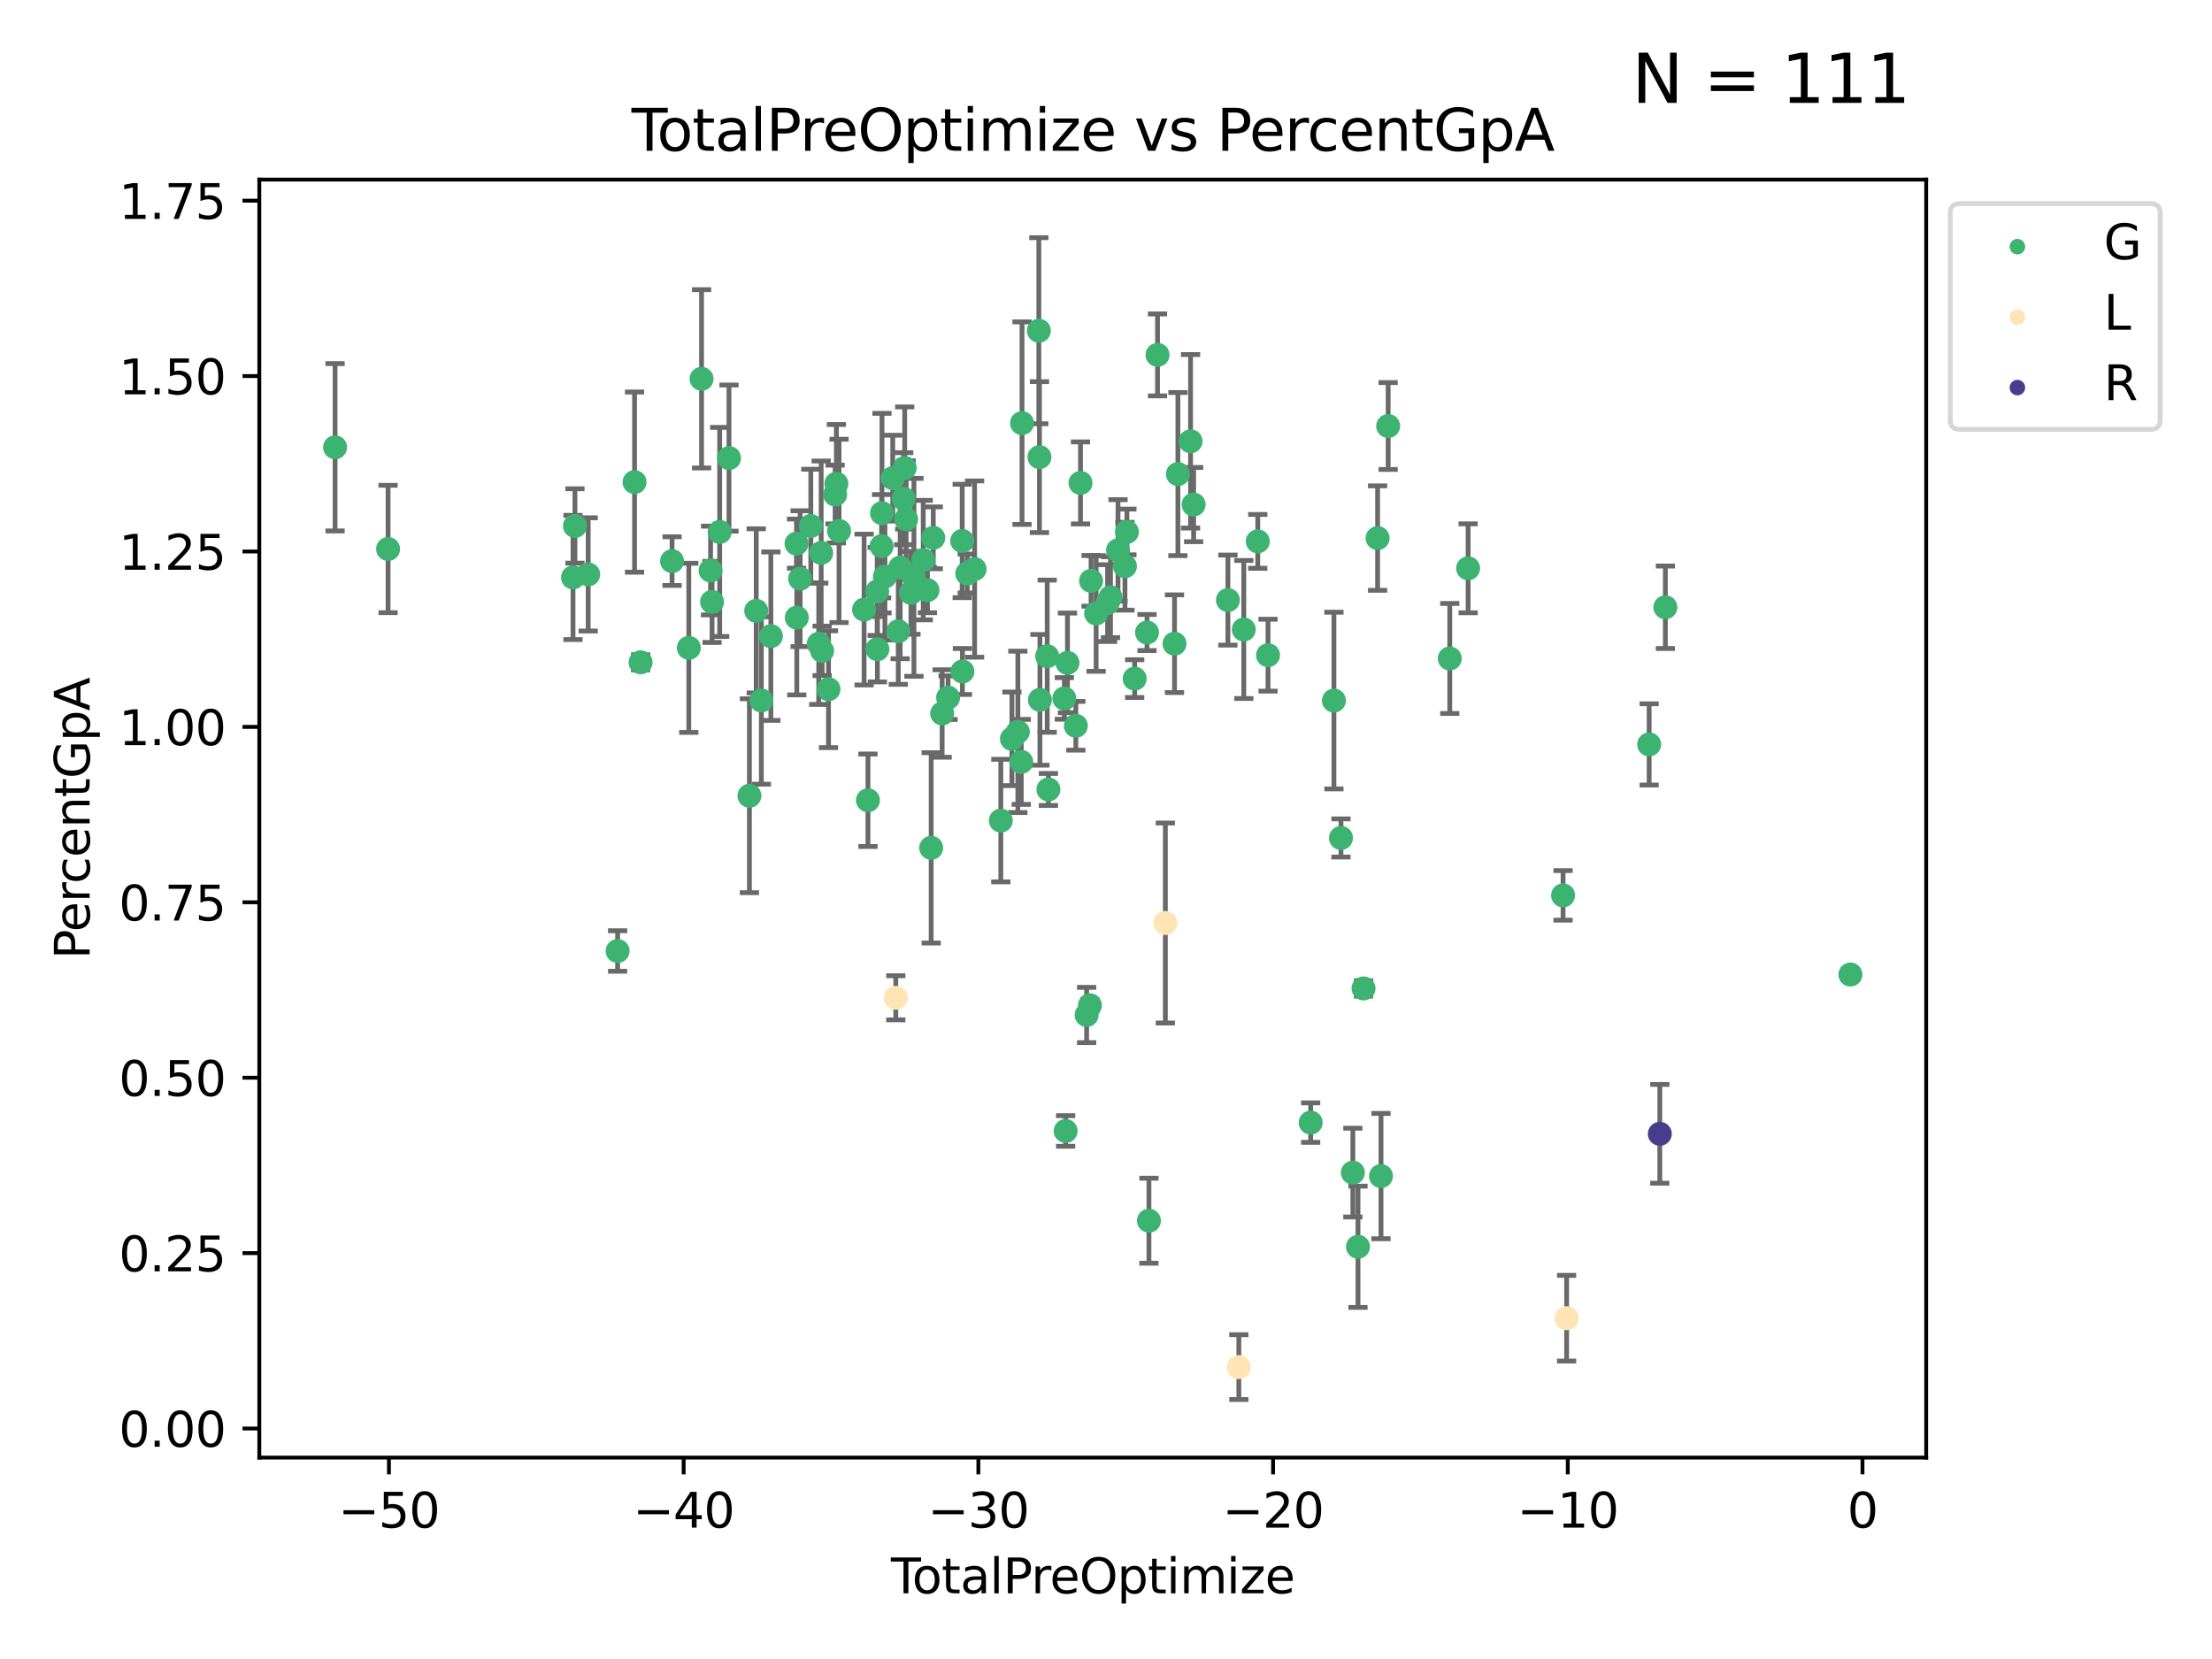 <?xml version="1.0" encoding="utf-8" standalone="no"?>
<!DOCTYPE svg PUBLIC "-//W3C//DTD SVG 1.1//EN"
  "http://www.w3.org/Graphics/SVG/1.1/DTD/svg11.dtd">
<svg xmlns:xlink="http://www.w3.org/1999/xlink" width="460.8pt" height="345.6pt" viewBox="0 0 460.8 345.6" xmlns="http://www.w3.org/2000/svg" version="1.1">
 <defs>
  <style type="text/css">*{stroke-linejoin: round; stroke-linecap: butt}</style>
 </defs>
 <g id="figure_1">
  <g id="patch_1">
   <path d="M 0 345.6 
L 460.8 345.6 
L 460.8 0 
L 0 0 
z
" style="fill: #ffffff"/>
  </g>
  <g id="axes_1">
   <g id="patch_2">
    <path d="M 54.02 303.64 
L 401.26 303.64 
L 401.26 37.411 
L 54.02 37.411 
z
" style="fill: #ffffff"/>
   </g>
   <g id="PathCollection_1">
    <defs>
     <path id="m379a7ae0c3" d="M 0 1.118 
C 0.297 1.118 0.581 1 0.791 0.791 
C 1 0.581 1.118 0.297 1.118 0 
C 1.118 -0.297 1 -0.581 0.791 -0.791 
C 0.581 -1 0.297 -1.118 0 -1.118 
C -0.297 -1.118 -0.581 -1 -0.791 -0.791 
C -1 -0.581 -1.118 -0.297 -1.118 0 
C -1.118 0.297 -1 0.581 -0.791 0.791 
C -0.581 1 -0.297 1.118 0 1.118 
z
" style="stroke: #3cb371"/>
    </defs>
    <g clip-path="url(#pab93727a16)">
     <use xlink:href="#m379a7ae0c3" x="69.804" y="93.175" style="fill: #3cb371; stroke: #3cb371"/>
     <use xlink:href="#m379a7ae0c3" x="80.845" y="114.364" style="fill: #3cb371; stroke: #3cb371"/>
     <use xlink:href="#m379a7ae0c3" x="119.368" y="120.292" style="fill: #3cb371; stroke: #3cb371"/>
     <use xlink:href="#m379a7ae0c3" x="119.772" y="109.569" style="fill: #3cb371; stroke: #3cb371"/>
     <use xlink:href="#m379a7ae0c3" x="122.531" y="119.66" style="fill: #3cb371; stroke: #3cb371"/>
     <use xlink:href="#m379a7ae0c3" x="128.66" y="198.111" style="fill: #3cb371; stroke: #3cb371"/>
     <use xlink:href="#m379a7ae0c3" x="132.189" y="100.43" style="fill: #3cb371; stroke: #3cb371"/>
     <use xlink:href="#m379a7ae0c3" x="133.451" y="137.97" style="fill: #3cb371; stroke: #3cb371"/>
     <use xlink:href="#m379a7ae0c3" x="140.005" y="116.894" style="fill: #3cb371; stroke: #3cb371"/>
     <use xlink:href="#m379a7ae0c3" x="143.49" y="134.958" style="fill: #3cb371; stroke: #3cb371"/>
     <use xlink:href="#m379a7ae0c3" x="146.147" y="78.915" style="fill: #3cb371; stroke: #3cb371"/>
     <use xlink:href="#m379a7ae0c3" x="148.026" y="118.852" style="fill: #3cb371; stroke: #3cb371"/>
     <use xlink:href="#m379a7ae0c3" x="148.334" y="125.384" style="fill: #3cb371; stroke: #3cb371"/>
     <use xlink:href="#m379a7ae0c3" x="149.92" y="110.81" style="fill: #3cb371; stroke: #3cb371"/>
     <use xlink:href="#m379a7ae0c3" x="151.863" y="95.429" style="fill: #3cb371; stroke: #3cb371"/>
     <use xlink:href="#m379a7ae0c3" x="156.119" y="165.766" style="fill: #3cb371; stroke: #3cb371"/>
     <use xlink:href="#m379a7ae0c3" x="157.536" y="127.246" style="fill: #3cb371; stroke: #3cb371"/>
     <use xlink:href="#m379a7ae0c3" x="158.604" y="145.926" style="fill: #3cb371; stroke: #3cb371"/>
     <use xlink:href="#m379a7ae0c3" x="160.587" y="132.522" style="fill: #3cb371; stroke: #3cb371"/>
     <use xlink:href="#m379a7ae0c3" x="165.929" y="113.243" style="fill: #3cb371; stroke: #3cb371"/>
     <use xlink:href="#m379a7ae0c3" x="165.988" y="128.666" style="fill: #3cb371; stroke: #3cb371"/>
     <use xlink:href="#m379a7ae0c3" x="166.683" y="120.545" style="fill: #3cb371; stroke: #3cb371"/>
     <use xlink:href="#m379a7ae0c3" x="168.907" y="109.574" style="fill: #3cb371; stroke: #3cb371"/>
     <use xlink:href="#m379a7ae0c3" x="170.557" y="134.105" style="fill: #3cb371; stroke: #3cb371"/>
     <use xlink:href="#m379a7ae0c3" x="171.064" y="115.179" style="fill: #3cb371; stroke: #3cb371"/>
     <use xlink:href="#m379a7ae0c3" x="171.262" y="135.584" style="fill: #3cb371; stroke: #3cb371"/>
     <use xlink:href="#m379a7ae0c3" x="172.592" y="143.572" style="fill: #3cb371; stroke: #3cb371"/>
     <use xlink:href="#m379a7ae0c3" x="173.975" y="103.019" style="fill: #3cb371; stroke: #3cb371"/>
     <use xlink:href="#m379a7ae0c3" x="174.234" y="100.766" style="fill: #3cb371; stroke: #3cb371"/>
     <use xlink:href="#m379a7ae0c3" x="174.788" y="110.601" style="fill: #3cb371; stroke: #3cb371"/>
     <use xlink:href="#m379a7ae0c3" x="180.006" y="126.985" style="fill: #3cb371; stroke: #3cb371"/>
     <use xlink:href="#m379a7ae0c3" x="180.81" y="166.708" style="fill: #3cb371; stroke: #3cb371"/>
     <use xlink:href="#m379a7ae0c3" x="182.741" y="123.211" style="fill: #3cb371; stroke: #3cb371"/>
     <use xlink:href="#m379a7ae0c3" x="182.777" y="135.24" style="fill: #3cb371; stroke: #3cb371"/>
     <use xlink:href="#m379a7ae0c3" x="183.649" y="113.787" style="fill: #3cb371; stroke: #3cb371"/>
     <use xlink:href="#m379a7ae0c3" x="183.733" y="106.896" style="fill: #3cb371; stroke: #3cb371"/>
     <use xlink:href="#m379a7ae0c3" x="184.34" y="120.096" style="fill: #3cb371; stroke: #3cb371"/>
     <use xlink:href="#m379a7ae0c3" x="185.975" y="99.604" style="fill: #3cb371; stroke: #3cb371"/>
     <use xlink:href="#m379a7ae0c3" x="187.129" y="131.505" style="fill: #3cb371; stroke: #3cb371"/>
     <use xlink:href="#m379a7ae0c3" x="187.52" y="118.244" style="fill: #3cb371; stroke: #3cb371"/>
     <use xlink:href="#m379a7ae0c3" x="188.256" y="103.886" style="fill: #3cb371; stroke: #3cb371"/>
     <use xlink:href="#m379a7ae0c3" x="188.466" y="97.49" style="fill: #3cb371; stroke: #3cb371"/>
     <use xlink:href="#m379a7ae0c3" x="188.762" y="108.156" style="fill: #3cb371; stroke: #3cb371"/>
     <use xlink:href="#m379a7ae0c3" x="189.771" y="123.5" style="fill: #3cb371; stroke: #3cb371"/>
     <use xlink:href="#m379a7ae0c3" x="190.391" y="120.271" style="fill: #3cb371; stroke: #3cb371"/>
     <use xlink:href="#m379a7ae0c3" x="192.328" y="116.682" style="fill: #3cb371; stroke: #3cb371"/>
     <use xlink:href="#m379a7ae0c3" x="193.208" y="122.938" style="fill: #3cb371; stroke: #3cb371"/>
     <use xlink:href="#m379a7ae0c3" x="193.982" y="176.624" style="fill: #3cb371; stroke: #3cb371"/>
     <use xlink:href="#m379a7ae0c3" x="194.418" y="112.039" style="fill: #3cb371; stroke: #3cb371"/>
     <use xlink:href="#m379a7ae0c3" x="196.267" y="148.632" style="fill: #3cb371; stroke: #3cb371"/>
     <use xlink:href="#m379a7ae0c3" x="197.502" y="145.336" style="fill: #3cb371; stroke: #3cb371"/>
     <use xlink:href="#m379a7ae0c3" x="200.443" y="112.69" style="fill: #3cb371; stroke: #3cb371"/>
     <use xlink:href="#m379a7ae0c3" x="200.491" y="139.885" style="fill: #3cb371; stroke: #3cb371"/>
     <use xlink:href="#m379a7ae0c3" x="201.494" y="119.476" style="fill: #3cb371; stroke: #3cb371"/>
     <use xlink:href="#m379a7ae0c3" x="203.026" y="118.546" style="fill: #3cb371; stroke: #3cb371"/>
     <use xlink:href="#m379a7ae0c3" x="208.489" y="170.943" style="fill: #3cb371; stroke: #3cb371"/>
     <use xlink:href="#m379a7ae0c3" x="210.802" y="153.912" style="fill: #3cb371; stroke: #3cb371"/>
     <use xlink:href="#m379a7ae0c3" x="212.039" y="152.462" style="fill: #3cb371; stroke: #3cb371"/>
     <use xlink:href="#m379a7ae0c3" x="212.745" y="158.712" style="fill: #3cb371; stroke: #3cb371"/>
     <use xlink:href="#m379a7ae0c3" x="212.906" y="88.148" style="fill: #3cb371; stroke: #3cb371"/>
     <use xlink:href="#m379a7ae0c3" x="216.409" y="68.892" style="fill: #3cb371; stroke: #3cb371"/>
     <use xlink:href="#m379a7ae0c3" x="216.537" y="95.225" style="fill: #3cb371; stroke: #3cb371"/>
     <use xlink:href="#m379a7ae0c3" x="216.635" y="145.79" style="fill: #3cb371; stroke: #3cb371"/>
     <use xlink:href="#m379a7ae0c3" x="218.151" y="136.696" style="fill: #3cb371; stroke: #3cb371"/>
     <use xlink:href="#m379a7ae0c3" x="218.403" y="164.459" style="fill: #3cb371; stroke: #3cb371"/>
     <use xlink:href="#m379a7ae0c3" x="221.722" y="145.499" style="fill: #3cb371; stroke: #3cb371"/>
     <use xlink:href="#m379a7ae0c3" x="221.995" y="235.601" style="fill: #3cb371; stroke: #3cb371"/>
     <use xlink:href="#m379a7ae0c3" x="222.375" y="138.09" style="fill: #3cb371; stroke: #3cb371"/>
     <use xlink:href="#m379a7ae0c3" x="224.117" y="151.199" style="fill: #3cb371; stroke: #3cb371"/>
     <use xlink:href="#m379a7ae0c3" x="225.089" y="100.603" style="fill: #3cb371; stroke: #3cb371"/>
     <use xlink:href="#m379a7ae0c3" x="226.364" y="211.444" style="fill: #3cb371; stroke: #3cb371"/>
     <use xlink:href="#m379a7ae0c3" x="227.049" y="209.412" style="fill: #3cb371; stroke: #3cb371"/>
     <use xlink:href="#m379a7ae0c3" x="227.289" y="121.002" style="fill: #3cb371; stroke: #3cb371"/>
     <use xlink:href="#m379a7ae0c3" x="228.341" y="127.794" style="fill: #3cb371; stroke: #3cb371"/>
     <use xlink:href="#m379a7ae0c3" x="230.733" y="125.638" style="fill: #3cb371; stroke: #3cb371"/>
     <use xlink:href="#m379a7ae0c3" x="231.337" y="124.405" style="fill: #3cb371; stroke: #3cb371"/>
     <use xlink:href="#m379a7ae0c3" x="232.903" y="114.65" style="fill: #3cb371; stroke: #3cb371"/>
     <use xlink:href="#m379a7ae0c3" x="234.345" y="117.956" style="fill: #3cb371; stroke: #3cb371"/>
     <use xlink:href="#m379a7ae0c3" x="234.756" y="110.814" style="fill: #3cb371; stroke: #3cb371"/>
     <use xlink:href="#m379a7ae0c3" x="236.373" y="141.37" style="fill: #3cb371; stroke: #3cb371"/>
     <use xlink:href="#m379a7ae0c3" x="238.946" y="131.767" style="fill: #3cb371; stroke: #3cb371"/>
     <use xlink:href="#m379a7ae0c3" x="239.344" y="254.294" style="fill: #3cb371; stroke: #3cb371"/>
     <use xlink:href="#m379a7ae0c3" x="241.133" y="73.932" style="fill: #3cb371; stroke: #3cb371"/>
     <use xlink:href="#m379a7ae0c3" x="244.672" y="134.092" style="fill: #3cb371; stroke: #3cb371"/>
     <use xlink:href="#m379a7ae0c3" x="245.379" y="98.757" style="fill: #3cb371; stroke: #3cb371"/>
     <use xlink:href="#m379a7ae0c3" x="248.016" y="91.932" style="fill: #3cb371; stroke: #3cb371"/>
     <use xlink:href="#m379a7ae0c3" x="248.654" y="105.11" style="fill: #3cb371; stroke: #3cb371"/>
     <use xlink:href="#m379a7ae0c3" x="255.796" y="125.009" style="fill: #3cb371; stroke: #3cb371"/>
     <use xlink:href="#m379a7ae0c3" x="259.106" y="131.133" style="fill: #3cb371; stroke: #3cb371"/>
     <use xlink:href="#m379a7ae0c3" x="262.017" y="112.775" style="fill: #3cb371; stroke: #3cb371"/>
     <use xlink:href="#m379a7ae0c3" x="264.154" y="136.484" style="fill: #3cb371; stroke: #3cb371"/>
     <use xlink:href="#m379a7ae0c3" x="273.036" y="233.858" style="fill: #3cb371; stroke: #3cb371"/>
     <use xlink:href="#m379a7ae0c3" x="277.883" y="145.941" style="fill: #3cb371; stroke: #3cb371"/>
     <use xlink:href="#m379a7ae0c3" x="279.35" y="174.561" style="fill: #3cb371; stroke: #3cb371"/>
     <use xlink:href="#m379a7ae0c3" x="281.826" y="244.276" style="fill: #3cb371; stroke: #3cb371"/>
     <use xlink:href="#m379a7ae0c3" x="282.894" y="259.725" style="fill: #3cb371; stroke: #3cb371"/>
     <use xlink:href="#m379a7ae0c3" x="284.05" y="205.906" style="fill: #3cb371; stroke: #3cb371"/>
     <use xlink:href="#m379a7ae0c3" x="286.979" y="112.093" style="fill: #3cb371; stroke: #3cb371"/>
     <use xlink:href="#m379a7ae0c3" x="287.684" y="244.998" style="fill: #3cb371; stroke: #3cb371"/>
     <use xlink:href="#m379a7ae0c3" x="289.177" y="88.747" style="fill: #3cb371; stroke: #3cb371"/>
     <use xlink:href="#m379a7ae0c3" x="302.013" y="137.172" style="fill: #3cb371; stroke: #3cb371"/>
     <use xlink:href="#m379a7ae0c3" x="305.834" y="118.388" style="fill: #3cb371; stroke: #3cb371"/>
     <use xlink:href="#m379a7ae0c3" x="325.615" y="186.524" style="fill: #3cb371; stroke: #3cb371"/>
     <use xlink:href="#m379a7ae0c3" x="343.549" y="155.074" style="fill: #3cb371; stroke: #3cb371"/>
     <use xlink:href="#m379a7ae0c3" x="346.926" y="126.503" style="fill: #3cb371; stroke: #3cb371"/>
     <use xlink:href="#m379a7ae0c3" x="385.476" y="203.011" style="fill: #3cb371; stroke: #3cb371"/>
    </g>
   </g>
   <g id="PathCollection_2">
    <defs>
     <path id="m5e2363ebac" d="M 0 1.118 
C 0.297 1.118 0.581 1 0.791 0.791 
C 1 0.581 1.118 0.297 1.118 0 
C 1.118 -0.297 1 -0.581 0.791 -0.791 
C 0.581 -1 0.297 -1.118 0 -1.118 
C -0.297 -1.118 -0.581 -1 -0.791 -0.791 
C -1 -0.581 -1.118 -0.297 -1.118 0 
C -1.118 0.297 -1 0.581 -0.791 0.791 
C -0.581 1 -0.297 1.118 0 1.118 
z
" style="stroke: #ffe4b5"/>
    </defs>
    <g clip-path="url(#pab93727a16)">
     <use xlink:href="#m5e2363ebac" x="186.613" y="207.859" style="fill: #ffe4b5; stroke: #ffe4b5"/>
     <use xlink:href="#m5e2363ebac" x="242.763" y="192.279" style="fill: #ffe4b5; stroke: #ffe4b5"/>
     <use xlink:href="#m5e2363ebac" x="258.073" y="284.792" style="fill: #ffe4b5; stroke: #ffe4b5"/>
     <use xlink:href="#m5e2363ebac" x="326.354" y="274.604" style="fill: #ffe4b5; stroke: #ffe4b5"/>
    </g>
   </g>
   <g id="PathCollection_3">
    <defs>
     <path id="m613132203d" d="M 0 1.118 
C 0.297 1.118 0.581 1 0.791 0.791 
C 1 0.581 1.118 0.297 1.118 0 
C 1.118 -0.297 1 -0.581 0.791 -0.791 
C 0.581 -1 0.297 -1.118 0 -1.118 
C -0.297 -1.118 -0.581 -1 -0.791 -0.791 
C -1 -0.581 -1.118 -0.297 -1.118 0 
C -1.118 0.297 -1 0.581 -0.791 0.791 
C -0.581 1 -0.297 1.118 0 1.118 
z
" style="stroke: #483d8b"/>
    </defs>
    <g clip-path="url(#pab93727a16)">
     <use xlink:href="#m613132203d" x="345.769" y="236.194" style="fill: #483d8b; stroke: #483d8b"/>
    </g>
   </g>
   <g id="matplotlib.axis_1">
    <g id="xtick_1">
     <g id="line2d_1">
      <defs>
       <path id="mfe3989a136" d="M 0 0 
L 0 3.5 
" style="stroke: #000000; stroke-width: 0.8"/>
      </defs>
      <g>
       <use xlink:href="#mfe3989a136" x="81.022" y="303.64" style="stroke: #000000; stroke-width: 0.8"/>
      </g>
     </g>
     <g id="text_1">
      <!-- −50 -->
      <g transform="translate(70.47 318.238)scale(0.1 -0.1)">
       <defs>
        <path id="DejaVuSans-2212" d="M 678 2272 
L 4684 2272 
L 4684 1741 
L 678 1741 
L 678 2272 
z
" transform="scale(0.016)"/>
        <path id="DejaVuSans-35" d="M 691 4666 
L 3169 4666 
L 3169 4134 
L 1269 4134 
L 1269 2991 
Q 1406 3038 1543 3061 
Q 1681 3084 1819 3084 
Q 2600 3084 3056 2656 
Q 3513 2228 3513 1497 
Q 3513 744 3044 326 
Q 2575 -91 1722 -91 
Q 1428 -91 1123 -41 
Q 819 9 494 109 
L 494 744 
Q 775 591 1075 516 
Q 1375 441 1709 441 
Q 2250 441 2565 725 
Q 2881 1009 2881 1497 
Q 2881 1984 2565 2268 
Q 2250 2553 1709 2553 
Q 1456 2553 1204 2497 
Q 953 2441 691 2322 
L 691 4666 
z
" transform="scale(0.016)"/>
        <path id="DejaVuSans-30" d="M 2034 4250 
Q 1547 4250 1301 3770 
Q 1056 3291 1056 2328 
Q 1056 1369 1301 889 
Q 1547 409 2034 409 
Q 2525 409 2770 889 
Q 3016 1369 3016 2328 
Q 3016 3291 2770 3770 
Q 2525 4250 2034 4250 
z
M 2034 4750 
Q 2819 4750 3233 4129 
Q 3647 3509 3647 2328 
Q 3647 1150 3233 529 
Q 2819 -91 2034 -91 
Q 1250 -91 836 529 
Q 422 1150 422 2328 
Q 422 3509 836 4129 
Q 1250 4750 2034 4750 
z
" transform="scale(0.016)"/>
       </defs>
       <use xlink:href="#DejaVuSans-2212"/>
       <use xlink:href="#DejaVuSans-35" x="83.789"/>
       <use xlink:href="#DejaVuSans-30" x="147.412"/>
      </g>
     </g>
    </g>
    <g id="xtick_2">
     <g id="line2d_2">
      <g>
       <use xlink:href="#mfe3989a136" x="142.416" y="303.64" style="stroke: #000000; stroke-width: 0.8"/>
      </g>
     </g>
     <g id="text_2">
      <!-- −40 -->
      <g transform="translate(131.864 318.238)scale(0.1 -0.1)">
       <defs>
        <path id="DejaVuSans-34" d="M 2419 4116 
L 825 1625 
L 2419 1625 
L 2419 4116 
z
M 2253 4666 
L 3047 4666 
L 3047 1625 
L 3713 1625 
L 3713 1100 
L 3047 1100 
L 3047 0 
L 2419 0 
L 2419 1100 
L 313 1100 
L 313 1709 
L 2253 4666 
z
" transform="scale(0.016)"/>
       </defs>
       <use xlink:href="#DejaVuSans-2212"/>
       <use xlink:href="#DejaVuSans-34" x="83.789"/>
       <use xlink:href="#DejaVuSans-30" x="147.412"/>
      </g>
     </g>
    </g>
    <g id="xtick_3">
     <g id="line2d_3">
      <g>
       <use xlink:href="#mfe3989a136" x="203.81" y="303.64" style="stroke: #000000; stroke-width: 0.8"/>
      </g>
     </g>
     <g id="text_3">
      <!-- −30 -->
      <g transform="translate(193.258 318.238)scale(0.1 -0.1)">
       <defs>
        <path id="DejaVuSans-33" d="M 2597 2516 
Q 3050 2419 3304 2112 
Q 3559 1806 3559 1356 
Q 3559 666 3084 287 
Q 2609 -91 1734 -91 
Q 1441 -91 1130 -33 
Q 819 25 488 141 
L 488 750 
Q 750 597 1062 519 
Q 1375 441 1716 441 
Q 2309 441 2620 675 
Q 2931 909 2931 1356 
Q 2931 1769 2642 2001 
Q 2353 2234 1838 2234 
L 1294 2234 
L 1294 2753 
L 1863 2753 
Q 2328 2753 2575 2939 
Q 2822 3125 2822 3475 
Q 2822 3834 2567 4026 
Q 2313 4219 1838 4219 
Q 1578 4219 1281 4162 
Q 984 4106 628 3988 
L 628 4550 
Q 988 4650 1302 4700 
Q 1616 4750 1894 4750 
Q 2613 4750 3031 4423 
Q 3450 4097 3450 3541 
Q 3450 3153 3228 2886 
Q 3006 2619 2597 2516 
z
" transform="scale(0.016)"/>
       </defs>
       <use xlink:href="#DejaVuSans-2212"/>
       <use xlink:href="#DejaVuSans-33" x="83.789"/>
       <use xlink:href="#DejaVuSans-30" x="147.412"/>
      </g>
     </g>
    </g>
    <g id="xtick_4">
     <g id="line2d_4">
      <g>
       <use xlink:href="#mfe3989a136" x="265.204" y="303.64" style="stroke: #000000; stroke-width: 0.8"/>
      </g>
     </g>
     <g id="text_4">
      <!-- −20 -->
      <g transform="translate(254.652 318.238)scale(0.1 -0.1)">
       <defs>
        <path id="DejaVuSans-32" d="M 1228 531 
L 3431 531 
L 3431 0 
L 469 0 
L 469 531 
Q 828 903 1448 1529 
Q 2069 2156 2228 2338 
Q 2531 2678 2651 2914 
Q 2772 3150 2772 3378 
Q 2772 3750 2511 3984 
Q 2250 4219 1831 4219 
Q 1534 4219 1204 4116 
Q 875 4013 500 3803 
L 500 4441 
Q 881 4594 1212 4672 
Q 1544 4750 1819 4750 
Q 2544 4750 2975 4387 
Q 3406 4025 3406 3419 
Q 3406 3131 3298 2873 
Q 3191 2616 2906 2266 
Q 2828 2175 2409 1742 
Q 1991 1309 1228 531 
z
" transform="scale(0.016)"/>
       </defs>
       <use xlink:href="#DejaVuSans-2212"/>
       <use xlink:href="#DejaVuSans-32" x="83.789"/>
       <use xlink:href="#DejaVuSans-30" x="147.412"/>
      </g>
     </g>
    </g>
    <g id="xtick_5">
     <g id="line2d_5">
      <g>
       <use xlink:href="#mfe3989a136" x="326.598" y="303.64" style="stroke: #000000; stroke-width: 0.8"/>
      </g>
     </g>
     <g id="text_5">
      <!-- −10 -->
      <g transform="translate(316.046 318.238)scale(0.1 -0.1)">
       <defs>
        <path id="DejaVuSans-31" d="M 794 531 
L 1825 531 
L 1825 4091 
L 703 3866 
L 703 4441 
L 1819 4666 
L 2450 4666 
L 2450 531 
L 3481 531 
L 3481 0 
L 794 0 
L 794 531 
z
" transform="scale(0.016)"/>
       </defs>
       <use xlink:href="#DejaVuSans-2212"/>
       <use xlink:href="#DejaVuSans-31" x="83.789"/>
       <use xlink:href="#DejaVuSans-30" x="147.412"/>
      </g>
     </g>
    </g>
    <g id="xtick_6">
     <g id="line2d_6">
      <g>
       <use xlink:href="#mfe3989a136" x="387.992" y="303.64" style="stroke: #000000; stroke-width: 0.8"/>
      </g>
     </g>
     <g id="text_6">
      <!-- 0 -->
      <g transform="translate(384.811 318.238)scale(0.1 -0.1)">
       <use xlink:href="#DejaVuSans-30"/>
      </g>
     </g>
    </g>
    <g id="text_7">
     <!-- TotalPreOptimize -->
     <g transform="translate(185.597 331.917)scale(0.1 -0.1)">
      <defs>
       <path id="DejaVuSans-54" d="M -19 4666 
L 3928 4666 
L 3928 4134 
L 2272 4134 
L 2272 0 
L 1638 0 
L 1638 4134 
L -19 4134 
L -19 4666 
z
" transform="scale(0.016)"/>
       <path id="DejaVuSans-6f" d="M 1959 3097 
Q 1497 3097 1228 2736 
Q 959 2375 959 1747 
Q 959 1119 1226 758 
Q 1494 397 1959 397 
Q 2419 397 2687 759 
Q 2956 1122 2956 1747 
Q 2956 2369 2687 2733 
Q 2419 3097 1959 3097 
z
M 1959 3584 
Q 2709 3584 3137 3096 
Q 3566 2609 3566 1747 
Q 3566 888 3137 398 
Q 2709 -91 1959 -91 
Q 1206 -91 779 398 
Q 353 888 353 1747 
Q 353 2609 779 3096 
Q 1206 3584 1959 3584 
z
" transform="scale(0.016)"/>
       <path id="DejaVuSans-74" d="M 1172 4494 
L 1172 3500 
L 2356 3500 
L 2356 3053 
L 1172 3053 
L 1172 1153 
Q 1172 725 1289 603 
Q 1406 481 1766 481 
L 2356 481 
L 2356 0 
L 1766 0 
Q 1100 0 847 248 
Q 594 497 594 1153 
L 594 3053 
L 172 3053 
L 172 3500 
L 594 3500 
L 594 4494 
L 1172 4494 
z
" transform="scale(0.016)"/>
       <path id="DejaVuSans-61" d="M 2194 1759 
Q 1497 1759 1228 1600 
Q 959 1441 959 1056 
Q 959 750 1161 570 
Q 1363 391 1709 391 
Q 2188 391 2477 730 
Q 2766 1069 2766 1631 
L 2766 1759 
L 2194 1759 
z
M 3341 1997 
L 3341 0 
L 2766 0 
L 2766 531 
Q 2569 213 2275 61 
Q 1981 -91 1556 -91 
Q 1019 -91 701 211 
Q 384 513 384 1019 
Q 384 1609 779 1909 
Q 1175 2209 1959 2209 
L 2766 2209 
L 2766 2266 
Q 2766 2663 2505 2880 
Q 2244 3097 1772 3097 
Q 1472 3097 1187 3025 
Q 903 2953 641 2809 
L 641 3341 
Q 956 3463 1253 3523 
Q 1550 3584 1831 3584 
Q 2591 3584 2966 3190 
Q 3341 2797 3341 1997 
z
" transform="scale(0.016)"/>
       <path id="DejaVuSans-6c" d="M 603 4863 
L 1178 4863 
L 1178 0 
L 603 0 
L 603 4863 
z
" transform="scale(0.016)"/>
       <path id="DejaVuSans-50" d="M 1259 4147 
L 1259 2394 
L 2053 2394 
Q 2494 2394 2734 2622 
Q 2975 2850 2975 3272 
Q 2975 3691 2734 3919 
Q 2494 4147 2053 4147 
L 1259 4147 
z
M 628 4666 
L 2053 4666 
Q 2838 4666 3239 4311 
Q 3641 3956 3641 3272 
Q 3641 2581 3239 2228 
Q 2838 1875 2053 1875 
L 1259 1875 
L 1259 0 
L 628 0 
L 628 4666 
z
" transform="scale(0.016)"/>
       <path id="DejaVuSans-72" d="M 2631 2963 
Q 2534 3019 2420 3045 
Q 2306 3072 2169 3072 
Q 1681 3072 1420 2755 
Q 1159 2438 1159 1844 
L 1159 0 
L 581 0 
L 581 3500 
L 1159 3500 
L 1159 2956 
Q 1341 3275 1631 3429 
Q 1922 3584 2338 3584 
Q 2397 3584 2469 3576 
Q 2541 3569 2628 3553 
L 2631 2963 
z
" transform="scale(0.016)"/>
       <path id="DejaVuSans-65" d="M 3597 1894 
L 3597 1613 
L 953 1613 
Q 991 1019 1311 708 
Q 1631 397 2203 397 
Q 2534 397 2845 478 
Q 3156 559 3463 722 
L 3463 178 
Q 3153 47 2828 -22 
Q 2503 -91 2169 -91 
Q 1331 -91 842 396 
Q 353 884 353 1716 
Q 353 2575 817 3079 
Q 1281 3584 2069 3584 
Q 2775 3584 3186 3129 
Q 3597 2675 3597 1894 
z
M 3022 2063 
Q 3016 2534 2758 2815 
Q 2500 3097 2075 3097 
Q 1594 3097 1305 2825 
Q 1016 2553 972 2059 
L 3022 2063 
z
" transform="scale(0.016)"/>
       <path id="DejaVuSans-4f" d="M 2522 4238 
Q 1834 4238 1429 3725 
Q 1025 3213 1025 2328 
Q 1025 1447 1429 934 
Q 1834 422 2522 422 
Q 3209 422 3611 934 
Q 4013 1447 4013 2328 
Q 4013 3213 3611 3725 
Q 3209 4238 2522 4238 
z
M 2522 4750 
Q 3503 4750 4090 4092 
Q 4678 3434 4678 2328 
Q 4678 1225 4090 567 
Q 3503 -91 2522 -91 
Q 1538 -91 948 565 
Q 359 1222 359 2328 
Q 359 3434 948 4092 
Q 1538 4750 2522 4750 
z
" transform="scale(0.016)"/>
       <path id="DejaVuSans-70" d="M 1159 525 
L 1159 -1331 
L 581 -1331 
L 581 3500 
L 1159 3500 
L 1159 2969 
Q 1341 3281 1617 3432 
Q 1894 3584 2278 3584 
Q 2916 3584 3314 3078 
Q 3713 2572 3713 1747 
Q 3713 922 3314 415 
Q 2916 -91 2278 -91 
Q 1894 -91 1617 61 
Q 1341 213 1159 525 
z
M 3116 1747 
Q 3116 2381 2855 2742 
Q 2594 3103 2138 3103 
Q 1681 3103 1420 2742 
Q 1159 2381 1159 1747 
Q 1159 1113 1420 752 
Q 1681 391 2138 391 
Q 2594 391 2855 752 
Q 3116 1113 3116 1747 
z
" transform="scale(0.016)"/>
       <path id="DejaVuSans-69" d="M 603 3500 
L 1178 3500 
L 1178 0 
L 603 0 
L 603 3500 
z
M 603 4863 
L 1178 4863 
L 1178 4134 
L 603 4134 
L 603 4863 
z
" transform="scale(0.016)"/>
       <path id="DejaVuSans-6d" d="M 3328 2828 
Q 3544 3216 3844 3400 
Q 4144 3584 4550 3584 
Q 5097 3584 5394 3201 
Q 5691 2819 5691 2113 
L 5691 0 
L 5113 0 
L 5113 2094 
Q 5113 2597 4934 2840 
Q 4756 3084 4391 3084 
Q 3944 3084 3684 2787 
Q 3425 2491 3425 1978 
L 3425 0 
L 2847 0 
L 2847 2094 
Q 2847 2600 2669 2842 
Q 2491 3084 2119 3084 
Q 1678 3084 1418 2786 
Q 1159 2488 1159 1978 
L 1159 0 
L 581 0 
L 581 3500 
L 1159 3500 
L 1159 2956 
Q 1356 3278 1631 3431 
Q 1906 3584 2284 3584 
Q 2666 3584 2933 3390 
Q 3200 3197 3328 2828 
z
" transform="scale(0.016)"/>
       <path id="DejaVuSans-7a" d="M 353 3500 
L 3084 3500 
L 3084 2975 
L 922 459 
L 3084 459 
L 3084 0 
L 275 0 
L 275 525 
L 2438 3041 
L 353 3041 
L 353 3500 
z
" transform="scale(0.016)"/>
      </defs>
      <use xlink:href="#DejaVuSans-54"/>
      <use xlink:href="#DejaVuSans-6f" x="44.084"/>
      <use xlink:href="#DejaVuSans-74" x="105.266"/>
      <use xlink:href="#DejaVuSans-61" x="144.475"/>
      <use xlink:href="#DejaVuSans-6c" x="205.754"/>
      <use xlink:href="#DejaVuSans-50" x="233.537"/>
      <use xlink:href="#DejaVuSans-72" x="292.09"/>
      <use xlink:href="#DejaVuSans-65" x="330.953"/>
      <use xlink:href="#DejaVuSans-4f" x="392.477"/>
      <use xlink:href="#DejaVuSans-70" x="471.188"/>
      <use xlink:href="#DejaVuSans-74" x="534.664"/>
      <use xlink:href="#DejaVuSans-69" x="573.873"/>
      <use xlink:href="#DejaVuSans-6d" x="601.656"/>
      <use xlink:href="#DejaVuSans-69" x="699.068"/>
      <use xlink:href="#DejaVuSans-7a" x="726.852"/>
      <use xlink:href="#DejaVuSans-65" x="779.342"/>
     </g>
    </g>
   </g>
   <g id="matplotlib.axis_2">
    <g id="ytick_1">
     <g id="line2d_7">
      <defs>
       <path id="m943c283479" d="M 0 0 
L -3.5 0 
" style="stroke: #000000; stroke-width: 0.8"/>
      </defs>
      <g>
       <use xlink:href="#m943c283479" x="54.02" y="297.587" style="stroke: #000000; stroke-width: 0.8"/>
      </g>
     </g>
     <g id="text_8">
      <!-- 0.00 -->
      <g transform="translate(24.754 301.386)scale(0.1 -0.1)">
       <defs>
        <path id="DejaVuSans-2e" d="M 684 794 
L 1344 794 
L 1344 0 
L 684 0 
L 684 794 
z
" transform="scale(0.016)"/>
       </defs>
       <use xlink:href="#DejaVuSans-30"/>
       <use xlink:href="#DejaVuSans-2e" x="63.623"/>
       <use xlink:href="#DejaVuSans-30" x="95.41"/>
       <use xlink:href="#DejaVuSans-30" x="159.033"/>
      </g>
     </g>
    </g>
    <g id="ytick_2">
     <g id="line2d_8">
      <g>
       <use xlink:href="#m943c283479" x="54.02" y="261.046" style="stroke: #000000; stroke-width: 0.8"/>
      </g>
     </g>
     <g id="text_9">
      <!-- 0.25 -->
      <g transform="translate(24.754 264.846)scale(0.1 -0.1)">
       <use xlink:href="#DejaVuSans-30"/>
       <use xlink:href="#DejaVuSans-2e" x="63.623"/>
       <use xlink:href="#DejaVuSans-32" x="95.41"/>
       <use xlink:href="#DejaVuSans-35" x="159.033"/>
      </g>
     </g>
    </g>
    <g id="ytick_3">
     <g id="line2d_9">
      <g>
       <use xlink:href="#m943c283479" x="54.02" y="224.506" style="stroke: #000000; stroke-width: 0.8"/>
      </g>
     </g>
     <g id="text_10">
      <!-- 0.50 -->
      <g transform="translate(24.754 228.305)scale(0.1 -0.1)">
       <use xlink:href="#DejaVuSans-30"/>
       <use xlink:href="#DejaVuSans-2e" x="63.623"/>
       <use xlink:href="#DejaVuSans-35" x="95.41"/>
       <use xlink:href="#DejaVuSans-30" x="159.033"/>
      </g>
     </g>
    </g>
    <g id="ytick_4">
     <g id="line2d_10">
      <g>
       <use xlink:href="#m943c283479" x="54.02" y="187.966" style="stroke: #000000; stroke-width: 0.8"/>
      </g>
     </g>
     <g id="text_11">
      <!-- 0.75 -->
      <g transform="translate(24.754 191.765)scale(0.1 -0.1)">
       <defs>
        <path id="DejaVuSans-37" d="M 525 4666 
L 3525 4666 
L 3525 4397 
L 1831 0 
L 1172 0 
L 2766 4134 
L 525 4134 
L 525 4666 
z
" transform="scale(0.016)"/>
       </defs>
       <use xlink:href="#DejaVuSans-30"/>
       <use xlink:href="#DejaVuSans-2e" x="63.623"/>
       <use xlink:href="#DejaVuSans-37" x="95.41"/>
       <use xlink:href="#DejaVuSans-35" x="159.033"/>
      </g>
     </g>
    </g>
    <g id="ytick_5">
     <g id="line2d_11">
      <g>
       <use xlink:href="#m943c283479" x="54.02" y="151.425" style="stroke: #000000; stroke-width: 0.8"/>
      </g>
     </g>
     <g id="text_12">
      <!-- 1.00 -->
      <g transform="translate(24.754 155.224)scale(0.1 -0.1)">
       <use xlink:href="#DejaVuSans-31"/>
       <use xlink:href="#DejaVuSans-2e" x="63.623"/>
       <use xlink:href="#DejaVuSans-30" x="95.41"/>
       <use xlink:href="#DejaVuSans-30" x="159.033"/>
      </g>
     </g>
    </g>
    <g id="ytick_6">
     <g id="line2d_12">
      <g>
       <use xlink:href="#m943c283479" x="54.02" y="114.885" style="stroke: #000000; stroke-width: 0.8"/>
      </g>
     </g>
     <g id="text_13">
      <!-- 1.25 -->
      <g transform="translate(24.754 118.684)scale(0.1 -0.1)">
       <use xlink:href="#DejaVuSans-31"/>
       <use xlink:href="#DejaVuSans-2e" x="63.623"/>
       <use xlink:href="#DejaVuSans-32" x="95.41"/>
       <use xlink:href="#DejaVuSans-35" x="159.033"/>
      </g>
     </g>
    </g>
    <g id="ytick_7">
     <g id="line2d_13">
      <g>
       <use xlink:href="#m943c283479" x="54.02" y="78.345" style="stroke: #000000; stroke-width: 0.8"/>
      </g>
     </g>
     <g id="text_14">
      <!-- 1.50 -->
      <g transform="translate(24.754 82.144)scale(0.1 -0.1)">
       <use xlink:href="#DejaVuSans-31"/>
       <use xlink:href="#DejaVuSans-2e" x="63.623"/>
       <use xlink:href="#DejaVuSans-35" x="95.41"/>
       <use xlink:href="#DejaVuSans-30" x="159.033"/>
      </g>
     </g>
    </g>
    <g id="ytick_8">
     <g id="line2d_14">
      <g>
       <use xlink:href="#m943c283479" x="54.02" y="41.804" style="stroke: #000000; stroke-width: 0.8"/>
      </g>
     </g>
     <g id="text_15">
      <!-- 1.75 -->
      <g transform="translate(24.754 45.603)scale(0.1 -0.1)">
       <use xlink:href="#DejaVuSans-31"/>
       <use xlink:href="#DejaVuSans-2e" x="63.623"/>
       <use xlink:href="#DejaVuSans-37" x="95.41"/>
       <use xlink:href="#DejaVuSans-35" x="159.033"/>
      </g>
     </g>
    </g>
    <g id="text_16">
     <!-- PercentGpA -->
     <g transform="translate(18.675 199.802)rotate(-90)scale(0.1 -0.1)">
      <defs>
       <path id="DejaVuSans-63" d="M 3122 3366 
L 3122 2828 
Q 2878 2963 2633 3030 
Q 2388 3097 2138 3097 
Q 1578 3097 1268 2742 
Q 959 2388 959 1747 
Q 959 1106 1268 751 
Q 1578 397 2138 397 
Q 2388 397 2633 464 
Q 2878 531 3122 666 
L 3122 134 
Q 2881 22 2623 -34 
Q 2366 -91 2075 -91 
Q 1284 -91 818 406 
Q 353 903 353 1747 
Q 353 2603 823 3093 
Q 1294 3584 2113 3584 
Q 2378 3584 2631 3529 
Q 2884 3475 3122 3366 
z
" transform="scale(0.016)"/>
       <path id="DejaVuSans-6e" d="M 3513 2113 
L 3513 0 
L 2938 0 
L 2938 2094 
Q 2938 2591 2744 2837 
Q 2550 3084 2163 3084 
Q 1697 3084 1428 2787 
Q 1159 2491 1159 1978 
L 1159 0 
L 581 0 
L 581 3500 
L 1159 3500 
L 1159 2956 
Q 1366 3272 1645 3428 
Q 1925 3584 2291 3584 
Q 2894 3584 3203 3211 
Q 3513 2838 3513 2113 
z
" transform="scale(0.016)"/>
       <path id="DejaVuSans-47" d="M 3809 666 
L 3809 1919 
L 2778 1919 
L 2778 2438 
L 4434 2438 
L 4434 434 
Q 4069 175 3628 42 
Q 3188 -91 2688 -91 
Q 1594 -91 976 548 
Q 359 1188 359 2328 
Q 359 3472 976 4111 
Q 1594 4750 2688 4750 
Q 3144 4750 3555 4637 
Q 3966 4525 4313 4306 
L 4313 3634 
Q 3963 3931 3569 4081 
Q 3175 4231 2741 4231 
Q 1884 4231 1454 3753 
Q 1025 3275 1025 2328 
Q 1025 1384 1454 906 
Q 1884 428 2741 428 
Q 3075 428 3337 486 
Q 3600 544 3809 666 
z
" transform="scale(0.016)"/>
       <path id="DejaVuSans-41" d="M 2188 4044 
L 1331 1722 
L 3047 1722 
L 2188 4044 
z
M 1831 4666 
L 2547 4666 
L 4325 0 
L 3669 0 
L 3244 1197 
L 1141 1197 
L 716 0 
L 50 0 
L 1831 4666 
z
" transform="scale(0.016)"/>
      </defs>
      <use xlink:href="#DejaVuSans-50"/>
      <use xlink:href="#DejaVuSans-65" x="56.678"/>
      <use xlink:href="#DejaVuSans-72" x="118.201"/>
      <use xlink:href="#DejaVuSans-63" x="157.064"/>
      <use xlink:href="#DejaVuSans-65" x="212.045"/>
      <use xlink:href="#DejaVuSans-6e" x="273.568"/>
      <use xlink:href="#DejaVuSans-74" x="336.947"/>
      <use xlink:href="#DejaVuSans-47" x="376.156"/>
      <use xlink:href="#DejaVuSans-70" x="453.646"/>
      <use xlink:href="#DejaVuSans-41" x="517.123"/>
     </g>
    </g>
   </g>
   <g id="LineCollection_1">
    <path d="M 69.804 110.604 
L 69.804 75.745 
" clip-path="url(#pab93727a16)" style="fill: none; stroke: #696969"/>
    <path d="M 80.845 127.63 
L 80.845 101.099 
" clip-path="url(#pab93727a16)" style="fill: none; stroke: #696969"/>
    <path d="M 119.368 133.231 
L 119.368 107.353 
" clip-path="url(#pab93727a16)" style="fill: none; stroke: #696969"/>
    <path d="M 119.772 117.312 
L 119.772 101.826 
" clip-path="url(#pab93727a16)" style="fill: none; stroke: #696969"/>
    <path d="M 122.531 131.454 
L 122.531 107.865 
" clip-path="url(#pab93727a16)" style="fill: none; stroke: #696969"/>
    <path d="M 128.66 202.327 
L 128.66 193.894 
" clip-path="url(#pab93727a16)" style="fill: none; stroke: #696969"/>
    <path d="M 132.189 119.193 
L 132.189 81.667 
" clip-path="url(#pab93727a16)" style="fill: none; stroke: #696969"/>
    <path d="M 133.451 139.543 
L 133.451 136.397 
" clip-path="url(#pab93727a16)" style="fill: none; stroke: #696969"/>
    <path d="M 140.005 121.963 
L 140.005 111.825 
" clip-path="url(#pab93727a16)" style="fill: none; stroke: #696969"/>
    <path d="M 143.49 152.576 
L 143.49 117.339 
" clip-path="url(#pab93727a16)" style="fill: none; stroke: #696969"/>
    <path d="M 146.147 97.484 
L 146.147 60.345 
" clip-path="url(#pab93727a16)" style="fill: none; stroke: #696969"/>
    <path d="M 148.026 128.095 
L 148.026 109.609 
" clip-path="url(#pab93727a16)" style="fill: none; stroke: #696969"/>
    <path d="M 148.334 133.829 
L 148.334 116.939 
" clip-path="url(#pab93727a16)" style="fill: none; stroke: #696969"/>
    <path d="M 149.92 132.584 
L 149.92 89.036 
" clip-path="url(#pab93727a16)" style="fill: none; stroke: #696969"/>
    <path d="M 151.863 110.646 
L 151.863 80.211 
" clip-path="url(#pab93727a16)" style="fill: none; stroke: #696969"/>
    <path d="M 156.119 185.959 
L 156.119 145.573 
" clip-path="url(#pab93727a16)" style="fill: none; stroke: #696969"/>
    <path d="M 157.536 144.337 
L 157.536 110.155 
" clip-path="url(#pab93727a16)" style="fill: none; stroke: #696969"/>
    <path d="M 158.604 163.366 
L 158.604 128.487 
" clip-path="url(#pab93727a16)" style="fill: none; stroke: #696969"/>
    <path d="M 160.587 150.064 
L 160.587 114.98 
" clip-path="url(#pab93727a16)" style="fill: none; stroke: #696969"/>
    <path d="M 165.929 118.358 
L 165.929 108.129 
" clip-path="url(#pab93727a16)" style="fill: none; stroke: #696969"/>
    <path d="M 165.988 144.756 
L 165.988 112.576 
" clip-path="url(#pab93727a16)" style="fill: none; stroke: #696969"/>
    <path d="M 166.683 134.691 
L 166.683 106.4 
" clip-path="url(#pab93727a16)" style="fill: none; stroke: #696969"/>
    <path d="M 168.907 121.407 
L 168.907 97.742 
" clip-path="url(#pab93727a16)" style="fill: none; stroke: #696969"/>
    <path d="M 170.557 146.744 
L 170.557 121.467 
" clip-path="url(#pab93727a16)" style="fill: none; stroke: #696969"/>
    <path d="M 171.064 134.322 
L 171.064 96.036 
" clip-path="url(#pab93727a16)" style="fill: none; stroke: #696969"/>
    <path d="M 171.262 140.735 
L 171.262 130.433 
" clip-path="url(#pab93727a16)" style="fill: none; stroke: #696969"/>
    <path d="M 172.592 155.739 
L 172.592 131.406 
" clip-path="url(#pab93727a16)" style="fill: none; stroke: #696969"/>
    <path d="M 173.975 109.135 
L 173.975 96.903 
" clip-path="url(#pab93727a16)" style="fill: none; stroke: #696969"/>
    <path d="M 174.234 113.103 
L 174.234 88.428 
" clip-path="url(#pab93727a16)" style="fill: none; stroke: #696969"/>
    <path d="M 174.788 129.695 
L 174.788 91.506 
" clip-path="url(#pab93727a16)" style="fill: none; stroke: #696969"/>
    <path d="M 180.006 142.696 
L 180.006 111.274 
" clip-path="url(#pab93727a16)" style="fill: none; stroke: #696969"/>
    <path d="M 180.81 176.34 
L 180.81 157.077 
" clip-path="url(#pab93727a16)" style="fill: none; stroke: #696969"/>
    <path d="M 182.741 132.378 
L 182.741 114.044 
" clip-path="url(#pab93727a16)" style="fill: none; stroke: #696969"/>
    <path d="M 182.777 142.059 
L 182.777 128.421 
" clip-path="url(#pab93727a16)" style="fill: none; stroke: #696969"/>
    <path d="M 183.649 124.543 
L 183.649 103.032 
" clip-path="url(#pab93727a16)" style="fill: none; stroke: #696969"/>
    <path d="M 183.733 127.679 
L 183.733 86.112 
" clip-path="url(#pab93727a16)" style="fill: none; stroke: #696969"/>
    <path d="M 184.34 133.32 
L 184.34 106.871 
" clip-path="url(#pab93727a16)" style="fill: none; stroke: #696969"/>
    <path d="M 185.975 108.545 
L 185.975 90.664 
" clip-path="url(#pab93727a16)" style="fill: none; stroke: #696969"/>
    <path d="M 187.129 142.562 
L 187.129 120.448 
" clip-path="url(#pab93727a16)" style="fill: none; stroke: #696969"/>
    <path d="M 187.52 137.226 
L 187.52 99.263 
" clip-path="url(#pab93727a16)" style="fill: none; stroke: #696969"/>
    <path d="M 188.256 113.469 
L 188.256 94.302 
" clip-path="url(#pab93727a16)" style="fill: none; stroke: #696969"/>
    <path d="M 188.466 110.214 
L 188.466 84.765 
" clip-path="url(#pab93727a16)" style="fill: none; stroke: #696969"/>
    <path d="M 188.762 120.335 
L 188.762 95.978 
" clip-path="url(#pab93727a16)" style="fill: none; stroke: #696969"/>
    <path d="M 189.771 132.129 
L 189.771 114.872 
" clip-path="url(#pab93727a16)" style="fill: none; stroke: #696969"/>
    <path d="M 190.391 140.887 
L 190.391 99.655 
" clip-path="url(#pab93727a16)" style="fill: none; stroke: #696969"/>
    <path d="M 192.328 129.126 
L 192.328 104.238 
" clip-path="url(#pab93727a16)" style="fill: none; stroke: #696969"/>
    <path d="M 193.208 127.638 
L 193.208 118.239 
" clip-path="url(#pab93727a16)" style="fill: none; stroke: #696969"/>
    <path d="M 193.982 196.447 
L 193.982 156.802 
" clip-path="url(#pab93727a16)" style="fill: none; stroke: #696969"/>
    <path d="M 194.418 118.479 
L 194.418 105.599 
" clip-path="url(#pab93727a16)" style="fill: none; stroke: #696969"/>
    <path d="M 196.267 157.744 
L 196.267 139.52 
" clip-path="url(#pab93727a16)" style="fill: none; stroke: #696969"/>
    <path d="M 197.502 149.88 
L 197.502 140.791 
" clip-path="url(#pab93727a16)" style="fill: none; stroke: #696969"/>
    <path d="M 200.443 124.503 
L 200.443 100.877 
" clip-path="url(#pab93727a16)" style="fill: none; stroke: #696969"/>
    <path d="M 200.491 144.673 
L 200.491 135.096 
" clip-path="url(#pab93727a16)" style="fill: none; stroke: #696969"/>
    <path d="M 201.494 123.527 
L 201.494 115.425 
" clip-path="url(#pab93727a16)" style="fill: none; stroke: #696969"/>
    <path d="M 203.026 136.904 
L 203.026 100.189 
" clip-path="url(#pab93727a16)" style="fill: none; stroke: #696969"/>
    <path d="M 208.489 183.712 
L 208.489 158.174 
" clip-path="url(#pab93727a16)" style="fill: none; stroke: #696969"/>
    <path d="M 210.802 163.662 
L 210.802 144.161 
" clip-path="url(#pab93727a16)" style="fill: none; stroke: #696969"/>
    <path d="M 212.039 169.268 
L 212.039 135.656 
" clip-path="url(#pab93727a16)" style="fill: none; stroke: #696969"/>
    <path d="M 212.745 167.562 
L 212.745 149.863 
" clip-path="url(#pab93727a16)" style="fill: none; stroke: #696969"/>
    <path d="M 212.906 109.243 
L 212.906 67.054 
" clip-path="url(#pab93727a16)" style="fill: none; stroke: #696969"/>
    <path d="M 216.409 88.272 
L 216.409 49.513 
" clip-path="url(#pab93727a16)" style="fill: none; stroke: #696969"/>
    <path d="M 216.537 110.94 
L 216.537 79.51 
" clip-path="url(#pab93727a16)" style="fill: none; stroke: #696969"/>
    <path d="M 216.635 159.403 
L 216.635 132.176 
" clip-path="url(#pab93727a16)" style="fill: none; stroke: #696969"/>
    <path d="M 218.151 152.542 
L 218.151 120.849 
" clip-path="url(#pab93727a16)" style="fill: none; stroke: #696969"/>
    <path d="M 218.403 167.793 
L 218.403 161.124 
" clip-path="url(#pab93727a16)" style="fill: none; stroke: #696969"/>
    <path d="M 221.722 149.832 
L 221.722 141.166 
" clip-path="url(#pab93727a16)" style="fill: none; stroke: #696969"/>
    <path d="M 221.995 238.786 
L 221.995 232.415 
" clip-path="url(#pab93727a16)" style="fill: none; stroke: #696969"/>
    <path d="M 222.375 148.472 
L 222.375 127.708 
" clip-path="url(#pab93727a16)" style="fill: none; stroke: #696969"/>
    <path d="M 224.117 156.273 
L 224.117 146.125 
" clip-path="url(#pab93727a16)" style="fill: none; stroke: #696969"/>
    <path d="M 225.089 109.142 
L 225.089 92.063 
" clip-path="url(#pab93727a16)" style="fill: none; stroke: #696969"/>
    <path d="M 226.364 217.199 
L 226.364 205.689 
" clip-path="url(#pab93727a16)" style="fill: none; stroke: #696969"/>
    <path d="M 227.049 210.572 
L 227.049 208.251 
" clip-path="url(#pab93727a16)" style="fill: none; stroke: #696969"/>
    <path d="M 227.289 126.279 
L 227.289 115.725 
" clip-path="url(#pab93727a16)" style="fill: none; stroke: #696969"/>
    <path d="M 228.341 139.845 
L 228.341 115.743 
" clip-path="url(#pab93727a16)" style="fill: none; stroke: #696969"/>
    <path d="M 230.733 133.639 
L 230.733 117.636 
" clip-path="url(#pab93727a16)" style="fill: none; stroke: #696969"/>
    <path d="M 231.337 132.826 
L 231.337 115.984 
" clip-path="url(#pab93727a16)" style="fill: none; stroke: #696969"/>
    <path d="M 232.903 125.21 
L 232.903 104.09 
" clip-path="url(#pab93727a16)" style="fill: none; stroke: #696969"/>
    <path d="M 234.345 127.101 
L 234.345 108.811 
" clip-path="url(#pab93727a16)" style="fill: none; stroke: #696969"/>
    <path d="M 234.756 115.575 
L 234.756 106.052 
" clip-path="url(#pab93727a16)" style="fill: none; stroke: #696969"/>
    <path d="M 236.373 145.303 
L 236.373 137.437 
" clip-path="url(#pab93727a16)" style="fill: none; stroke: #696969"/>
    <path d="M 238.946 135.524 
L 238.946 128.011 
" clip-path="url(#pab93727a16)" style="fill: none; stroke: #696969"/>
    <path d="M 239.344 263.148 
L 239.344 245.439 
" clip-path="url(#pab93727a16)" style="fill: none; stroke: #696969"/>
    <path d="M 241.133 82.467 
L 241.133 65.398 
" clip-path="url(#pab93727a16)" style="fill: none; stroke: #696969"/>
    <path d="M 244.672 144.266 
L 244.672 123.917 
" clip-path="url(#pab93727a16)" style="fill: none; stroke: #696969"/>
    <path d="M 245.379 115.744 
L 245.379 81.77 
" clip-path="url(#pab93727a16)" style="fill: none; stroke: #696969"/>
    <path d="M 248.016 110.004 
L 248.016 73.86 
" clip-path="url(#pab93727a16)" style="fill: none; stroke: #696969"/>
    <path d="M 248.654 112.847 
L 248.654 97.373 
" clip-path="url(#pab93727a16)" style="fill: none; stroke: #696969"/>
    <path d="M 255.796 134.388 
L 255.796 115.63 
" clip-path="url(#pab93727a16)" style="fill: none; stroke: #696969"/>
    <path d="M 259.106 145.507 
L 259.106 116.758 
" clip-path="url(#pab93727a16)" style="fill: none; stroke: #696969"/>
    <path d="M 262.017 118.384 
L 262.017 107.167 
" clip-path="url(#pab93727a16)" style="fill: none; stroke: #696969"/>
    <path d="M 264.154 143.97 
L 264.154 128.998 
" clip-path="url(#pab93727a16)" style="fill: none; stroke: #696969"/>
    <path d="M 273.036 237.968 
L 273.036 229.747 
" clip-path="url(#pab93727a16)" style="fill: none; stroke: #696969"/>
    <path d="M 277.883 164.347 
L 277.883 127.536 
" clip-path="url(#pab93727a16)" style="fill: none; stroke: #696969"/>
    <path d="M 279.35 178.536 
L 279.35 170.586 
" clip-path="url(#pab93727a16)" style="fill: none; stroke: #696969"/>
    <path d="M 281.826 253.523 
L 281.826 235.028 
" clip-path="url(#pab93727a16)" style="fill: none; stroke: #696969"/>
    <path d="M 282.894 272.359 
L 282.894 247.092 
" clip-path="url(#pab93727a16)" style="fill: none; stroke: #696969"/>
    <path d="M 284.05 207.514 
L 284.05 204.298 
" clip-path="url(#pab93727a16)" style="fill: none; stroke: #696969"/>
    <path d="M 286.979 122.975 
L 286.979 101.211 
" clip-path="url(#pab93727a16)" style="fill: none; stroke: #696969"/>
    <path d="M 287.684 258.047 
L 287.684 231.95 
" clip-path="url(#pab93727a16)" style="fill: none; stroke: #696969"/>
    <path d="M 289.177 97.797 
L 289.177 79.698 
" clip-path="url(#pab93727a16)" style="fill: none; stroke: #696969"/>
    <path d="M 302.013 148.632 
L 302.013 125.712 
" clip-path="url(#pab93727a16)" style="fill: none; stroke: #696969"/>
    <path d="M 305.834 127.65 
L 305.834 109.127 
" clip-path="url(#pab93727a16)" style="fill: none; stroke: #696969"/>
    <path d="M 325.615 191.684 
L 325.615 181.364 
" clip-path="url(#pab93727a16)" style="fill: none; stroke: #696969"/>
    <path d="M 343.549 163.533 
L 343.549 146.615 
" clip-path="url(#pab93727a16)" style="fill: none; stroke: #696969"/>
    <path d="M 346.926 135.093 
L 346.926 117.914 
" clip-path="url(#pab93727a16)" style="fill: none; stroke: #696969"/>
    <path d="M 385.476 204.057 
L 385.476 201.966 
" clip-path="url(#pab93727a16)" style="fill: none; stroke: #696969"/>
   </g>
   <g id="line2d_15">
    <defs>
     <path id="m430abb5959" d="M 2 0 
L -2 -0 
" style="stroke: #696969"/>
    </defs>
    <g clip-path="url(#pab93727a16)">
     <use xlink:href="#m430abb5959" x="69.804" y="110.604" style="fill: #696969; stroke: #696969"/>
     <use xlink:href="#m430abb5959" x="80.845" y="127.63" style="fill: #696969; stroke: #696969"/>
     <use xlink:href="#m430abb5959" x="119.368" y="133.231" style="fill: #696969; stroke: #696969"/>
     <use xlink:href="#m430abb5959" x="119.772" y="117.312" style="fill: #696969; stroke: #696969"/>
     <use xlink:href="#m430abb5959" x="122.531" y="131.454" style="fill: #696969; stroke: #696969"/>
     <use xlink:href="#m430abb5959" x="128.66" y="202.327" style="fill: #696969; stroke: #696969"/>
     <use xlink:href="#m430abb5959" x="132.189" y="119.193" style="fill: #696969; stroke: #696969"/>
     <use xlink:href="#m430abb5959" x="133.451" y="139.543" style="fill: #696969; stroke: #696969"/>
     <use xlink:href="#m430abb5959" x="140.005" y="121.963" style="fill: #696969; stroke: #696969"/>
     <use xlink:href="#m430abb5959" x="143.49" y="152.576" style="fill: #696969; stroke: #696969"/>
     <use xlink:href="#m430abb5959" x="146.147" y="97.484" style="fill: #696969; stroke: #696969"/>
     <use xlink:href="#m430abb5959" x="148.026" y="128.095" style="fill: #696969; stroke: #696969"/>
     <use xlink:href="#m430abb5959" x="148.334" y="133.829" style="fill: #696969; stroke: #696969"/>
     <use xlink:href="#m430abb5959" x="149.92" y="132.584" style="fill: #696969; stroke: #696969"/>
     <use xlink:href="#m430abb5959" x="151.863" y="110.646" style="fill: #696969; stroke: #696969"/>
     <use xlink:href="#m430abb5959" x="156.119" y="185.959" style="fill: #696969; stroke: #696969"/>
     <use xlink:href="#m430abb5959" x="157.536" y="144.337" style="fill: #696969; stroke: #696969"/>
     <use xlink:href="#m430abb5959" x="158.604" y="163.366" style="fill: #696969; stroke: #696969"/>
     <use xlink:href="#m430abb5959" x="160.587" y="150.064" style="fill: #696969; stroke: #696969"/>
     <use xlink:href="#m430abb5959" x="165.929" y="118.358" style="fill: #696969; stroke: #696969"/>
     <use xlink:href="#m430abb5959" x="165.988" y="144.756" style="fill: #696969; stroke: #696969"/>
     <use xlink:href="#m430abb5959" x="166.683" y="134.691" style="fill: #696969; stroke: #696969"/>
     <use xlink:href="#m430abb5959" x="168.907" y="121.407" style="fill: #696969; stroke: #696969"/>
     <use xlink:href="#m430abb5959" x="170.557" y="146.744" style="fill: #696969; stroke: #696969"/>
     <use xlink:href="#m430abb5959" x="171.064" y="134.322" style="fill: #696969; stroke: #696969"/>
     <use xlink:href="#m430abb5959" x="171.262" y="140.735" style="fill: #696969; stroke: #696969"/>
     <use xlink:href="#m430abb5959" x="172.592" y="155.739" style="fill: #696969; stroke: #696969"/>
     <use xlink:href="#m430abb5959" x="173.975" y="109.135" style="fill: #696969; stroke: #696969"/>
     <use xlink:href="#m430abb5959" x="174.234" y="113.103" style="fill: #696969; stroke: #696969"/>
     <use xlink:href="#m430abb5959" x="174.788" y="129.695" style="fill: #696969; stroke: #696969"/>
     <use xlink:href="#m430abb5959" x="180.006" y="142.696" style="fill: #696969; stroke: #696969"/>
     <use xlink:href="#m430abb5959" x="180.81" y="176.34" style="fill: #696969; stroke: #696969"/>
     <use xlink:href="#m430abb5959" x="182.741" y="132.378" style="fill: #696969; stroke: #696969"/>
     <use xlink:href="#m430abb5959" x="182.777" y="142.059" style="fill: #696969; stroke: #696969"/>
     <use xlink:href="#m430abb5959" x="183.649" y="124.543" style="fill: #696969; stroke: #696969"/>
     <use xlink:href="#m430abb5959" x="183.733" y="127.679" style="fill: #696969; stroke: #696969"/>
     <use xlink:href="#m430abb5959" x="184.34" y="133.32" style="fill: #696969; stroke: #696969"/>
     <use xlink:href="#m430abb5959" x="185.975" y="108.545" style="fill: #696969; stroke: #696969"/>
     <use xlink:href="#m430abb5959" x="187.129" y="142.562" style="fill: #696969; stroke: #696969"/>
     <use xlink:href="#m430abb5959" x="187.52" y="137.226" style="fill: #696969; stroke: #696969"/>
     <use xlink:href="#m430abb5959" x="188.256" y="113.469" style="fill: #696969; stroke: #696969"/>
     <use xlink:href="#m430abb5959" x="188.466" y="110.214" style="fill: #696969; stroke: #696969"/>
     <use xlink:href="#m430abb5959" x="188.762" y="120.335" style="fill: #696969; stroke: #696969"/>
     <use xlink:href="#m430abb5959" x="189.771" y="132.129" style="fill: #696969; stroke: #696969"/>
     <use xlink:href="#m430abb5959" x="190.391" y="140.887" style="fill: #696969; stroke: #696969"/>
     <use xlink:href="#m430abb5959" x="192.328" y="129.126" style="fill: #696969; stroke: #696969"/>
     <use xlink:href="#m430abb5959" x="193.208" y="127.638" style="fill: #696969; stroke: #696969"/>
     <use xlink:href="#m430abb5959" x="193.982" y="196.447" style="fill: #696969; stroke: #696969"/>
     <use xlink:href="#m430abb5959" x="194.418" y="118.479" style="fill: #696969; stroke: #696969"/>
     <use xlink:href="#m430abb5959" x="196.267" y="157.744" style="fill: #696969; stroke: #696969"/>
     <use xlink:href="#m430abb5959" x="197.502" y="149.88" style="fill: #696969; stroke: #696969"/>
     <use xlink:href="#m430abb5959" x="200.443" y="124.503" style="fill: #696969; stroke: #696969"/>
     <use xlink:href="#m430abb5959" x="200.491" y="144.673" style="fill: #696969; stroke: #696969"/>
     <use xlink:href="#m430abb5959" x="201.494" y="123.527" style="fill: #696969; stroke: #696969"/>
     <use xlink:href="#m430abb5959" x="203.026" y="136.904" style="fill: #696969; stroke: #696969"/>
     <use xlink:href="#m430abb5959" x="208.489" y="183.712" style="fill: #696969; stroke: #696969"/>
     <use xlink:href="#m430abb5959" x="210.802" y="163.662" style="fill: #696969; stroke: #696969"/>
     <use xlink:href="#m430abb5959" x="212.039" y="169.268" style="fill: #696969; stroke: #696969"/>
     <use xlink:href="#m430abb5959" x="212.745" y="167.562" style="fill: #696969; stroke: #696969"/>
     <use xlink:href="#m430abb5959" x="212.906" y="109.243" style="fill: #696969; stroke: #696969"/>
     <use xlink:href="#m430abb5959" x="216.409" y="88.272" style="fill: #696969; stroke: #696969"/>
     <use xlink:href="#m430abb5959" x="216.537" y="110.94" style="fill: #696969; stroke: #696969"/>
     <use xlink:href="#m430abb5959" x="216.635" y="159.403" style="fill: #696969; stroke: #696969"/>
     <use xlink:href="#m430abb5959" x="218.151" y="152.542" style="fill: #696969; stroke: #696969"/>
     <use xlink:href="#m430abb5959" x="218.403" y="167.793" style="fill: #696969; stroke: #696969"/>
     <use xlink:href="#m430abb5959" x="221.722" y="149.832" style="fill: #696969; stroke: #696969"/>
     <use xlink:href="#m430abb5959" x="221.995" y="238.786" style="fill: #696969; stroke: #696969"/>
     <use xlink:href="#m430abb5959" x="222.375" y="148.472" style="fill: #696969; stroke: #696969"/>
     <use xlink:href="#m430abb5959" x="224.117" y="156.273" style="fill: #696969; stroke: #696969"/>
     <use xlink:href="#m430abb5959" x="225.089" y="109.142" style="fill: #696969; stroke: #696969"/>
     <use xlink:href="#m430abb5959" x="226.364" y="217.199" style="fill: #696969; stroke: #696969"/>
     <use xlink:href="#m430abb5959" x="227.049" y="210.572" style="fill: #696969; stroke: #696969"/>
     <use xlink:href="#m430abb5959" x="227.289" y="126.279" style="fill: #696969; stroke: #696969"/>
     <use xlink:href="#m430abb5959" x="228.341" y="139.845" style="fill: #696969; stroke: #696969"/>
     <use xlink:href="#m430abb5959" x="230.733" y="133.639" style="fill: #696969; stroke: #696969"/>
     <use xlink:href="#m430abb5959" x="231.337" y="132.826" style="fill: #696969; stroke: #696969"/>
     <use xlink:href="#m430abb5959" x="232.903" y="125.21" style="fill: #696969; stroke: #696969"/>
     <use xlink:href="#m430abb5959" x="234.345" y="127.101" style="fill: #696969; stroke: #696969"/>
     <use xlink:href="#m430abb5959" x="234.756" y="115.575" style="fill: #696969; stroke: #696969"/>
     <use xlink:href="#m430abb5959" x="236.373" y="145.303" style="fill: #696969; stroke: #696969"/>
     <use xlink:href="#m430abb5959" x="238.946" y="135.524" style="fill: #696969; stroke: #696969"/>
     <use xlink:href="#m430abb5959" x="239.344" y="263.148" style="fill: #696969; stroke: #696969"/>
     <use xlink:href="#m430abb5959" x="241.133" y="82.467" style="fill: #696969; stroke: #696969"/>
     <use xlink:href="#m430abb5959" x="244.672" y="144.266" style="fill: #696969; stroke: #696969"/>
     <use xlink:href="#m430abb5959" x="245.379" y="115.744" style="fill: #696969; stroke: #696969"/>
     <use xlink:href="#m430abb5959" x="248.016" y="110.004" style="fill: #696969; stroke: #696969"/>
     <use xlink:href="#m430abb5959" x="248.654" y="112.847" style="fill: #696969; stroke: #696969"/>
     <use xlink:href="#m430abb5959" x="255.796" y="134.388" style="fill: #696969; stroke: #696969"/>
     <use xlink:href="#m430abb5959" x="259.106" y="145.507" style="fill: #696969; stroke: #696969"/>
     <use xlink:href="#m430abb5959" x="262.017" y="118.384" style="fill: #696969; stroke: #696969"/>
     <use xlink:href="#m430abb5959" x="264.154" y="143.97" style="fill: #696969; stroke: #696969"/>
     <use xlink:href="#m430abb5959" x="273.036" y="237.968" style="fill: #696969; stroke: #696969"/>
     <use xlink:href="#m430abb5959" x="277.883" y="164.347" style="fill: #696969; stroke: #696969"/>
     <use xlink:href="#m430abb5959" x="279.35" y="178.536" style="fill: #696969; stroke: #696969"/>
     <use xlink:href="#m430abb5959" x="281.826" y="253.523" style="fill: #696969; stroke: #696969"/>
     <use xlink:href="#m430abb5959" x="282.894" y="272.359" style="fill: #696969; stroke: #696969"/>
     <use xlink:href="#m430abb5959" x="284.05" y="207.514" style="fill: #696969; stroke: #696969"/>
     <use xlink:href="#m430abb5959" x="286.979" y="122.975" style="fill: #696969; stroke: #696969"/>
     <use xlink:href="#m430abb5959" x="287.684" y="258.047" style="fill: #696969; stroke: #696969"/>
     <use xlink:href="#m430abb5959" x="289.177" y="97.797" style="fill: #696969; stroke: #696969"/>
     <use xlink:href="#m430abb5959" x="302.013" y="148.632" style="fill: #696969; stroke: #696969"/>
     <use xlink:href="#m430abb5959" x="305.834" y="127.65" style="fill: #696969; stroke: #696969"/>
     <use xlink:href="#m430abb5959" x="325.615" y="191.684" style="fill: #696969; stroke: #696969"/>
     <use xlink:href="#m430abb5959" x="343.549" y="163.533" style="fill: #696969; stroke: #696969"/>
     <use xlink:href="#m430abb5959" x="346.926" y="135.093" style="fill: #696969; stroke: #696969"/>
     <use xlink:href="#m430abb5959" x="385.476" y="204.057" style="fill: #696969; stroke: #696969"/>
    </g>
   </g>
   <g id="line2d_16">
    <g clip-path="url(#pab93727a16)">
     <use xlink:href="#m430abb5959" x="69.804" y="75.745" style="fill: #696969; stroke: #696969"/>
     <use xlink:href="#m430abb5959" x="80.845" y="101.099" style="fill: #696969; stroke: #696969"/>
     <use xlink:href="#m430abb5959" x="119.368" y="107.353" style="fill: #696969; stroke: #696969"/>
     <use xlink:href="#m430abb5959" x="119.772" y="101.826" style="fill: #696969; stroke: #696969"/>
     <use xlink:href="#m430abb5959" x="122.531" y="107.865" style="fill: #696969; stroke: #696969"/>
     <use xlink:href="#m430abb5959" x="128.66" y="193.894" style="fill: #696969; stroke: #696969"/>
     <use xlink:href="#m430abb5959" x="132.189" y="81.667" style="fill: #696969; stroke: #696969"/>
     <use xlink:href="#m430abb5959" x="133.451" y="136.397" style="fill: #696969; stroke: #696969"/>
     <use xlink:href="#m430abb5959" x="140.005" y="111.825" style="fill: #696969; stroke: #696969"/>
     <use xlink:href="#m430abb5959" x="143.49" y="117.339" style="fill: #696969; stroke: #696969"/>
     <use xlink:href="#m430abb5959" x="146.147" y="60.345" style="fill: #696969; stroke: #696969"/>
     <use xlink:href="#m430abb5959" x="148.026" y="109.609" style="fill: #696969; stroke: #696969"/>
     <use xlink:href="#m430abb5959" x="148.334" y="116.939" style="fill: #696969; stroke: #696969"/>
     <use xlink:href="#m430abb5959" x="149.92" y="89.036" style="fill: #696969; stroke: #696969"/>
     <use xlink:href="#m430abb5959" x="151.863" y="80.211" style="fill: #696969; stroke: #696969"/>
     <use xlink:href="#m430abb5959" x="156.119" y="145.573" style="fill: #696969; stroke: #696969"/>
     <use xlink:href="#m430abb5959" x="157.536" y="110.155" style="fill: #696969; stroke: #696969"/>
     <use xlink:href="#m430abb5959" x="158.604" y="128.487" style="fill: #696969; stroke: #696969"/>
     <use xlink:href="#m430abb5959" x="160.587" y="114.98" style="fill: #696969; stroke: #696969"/>
     <use xlink:href="#m430abb5959" x="165.929" y="108.129" style="fill: #696969; stroke: #696969"/>
     <use xlink:href="#m430abb5959" x="165.988" y="112.576" style="fill: #696969; stroke: #696969"/>
     <use xlink:href="#m430abb5959" x="166.683" y="106.4" style="fill: #696969; stroke: #696969"/>
     <use xlink:href="#m430abb5959" x="168.907" y="97.742" style="fill: #696969; stroke: #696969"/>
     <use xlink:href="#m430abb5959" x="170.557" y="121.467" style="fill: #696969; stroke: #696969"/>
     <use xlink:href="#m430abb5959" x="171.064" y="96.036" style="fill: #696969; stroke: #696969"/>
     <use xlink:href="#m430abb5959" x="171.262" y="130.433" style="fill: #696969; stroke: #696969"/>
     <use xlink:href="#m430abb5959" x="172.592" y="131.406" style="fill: #696969; stroke: #696969"/>
     <use xlink:href="#m430abb5959" x="173.975" y="96.903" style="fill: #696969; stroke: #696969"/>
     <use xlink:href="#m430abb5959" x="174.234" y="88.428" style="fill: #696969; stroke: #696969"/>
     <use xlink:href="#m430abb5959" x="174.788" y="91.506" style="fill: #696969; stroke: #696969"/>
     <use xlink:href="#m430abb5959" x="180.006" y="111.274" style="fill: #696969; stroke: #696969"/>
     <use xlink:href="#m430abb5959" x="180.81" y="157.077" style="fill: #696969; stroke: #696969"/>
     <use xlink:href="#m430abb5959" x="182.741" y="114.044" style="fill: #696969; stroke: #696969"/>
     <use xlink:href="#m430abb5959" x="182.777" y="128.421" style="fill: #696969; stroke: #696969"/>
     <use xlink:href="#m430abb5959" x="183.649" y="103.032" style="fill: #696969; stroke: #696969"/>
     <use xlink:href="#m430abb5959" x="183.733" y="86.112" style="fill: #696969; stroke: #696969"/>
     <use xlink:href="#m430abb5959" x="184.34" y="106.871" style="fill: #696969; stroke: #696969"/>
     <use xlink:href="#m430abb5959" x="185.975" y="90.664" style="fill: #696969; stroke: #696969"/>
     <use xlink:href="#m430abb5959" x="187.129" y="120.448" style="fill: #696969; stroke: #696969"/>
     <use xlink:href="#m430abb5959" x="187.52" y="99.263" style="fill: #696969; stroke: #696969"/>
     <use xlink:href="#m430abb5959" x="188.256" y="94.302" style="fill: #696969; stroke: #696969"/>
     <use xlink:href="#m430abb5959" x="188.466" y="84.765" style="fill: #696969; stroke: #696969"/>
     <use xlink:href="#m430abb5959" x="188.762" y="95.978" style="fill: #696969; stroke: #696969"/>
     <use xlink:href="#m430abb5959" x="189.771" y="114.872" style="fill: #696969; stroke: #696969"/>
     <use xlink:href="#m430abb5959" x="190.391" y="99.655" style="fill: #696969; stroke: #696969"/>
     <use xlink:href="#m430abb5959" x="192.328" y="104.238" style="fill: #696969; stroke: #696969"/>
     <use xlink:href="#m430abb5959" x="193.208" y="118.239" style="fill: #696969; stroke: #696969"/>
     <use xlink:href="#m430abb5959" x="193.982" y="156.802" style="fill: #696969; stroke: #696969"/>
     <use xlink:href="#m430abb5959" x="194.418" y="105.599" style="fill: #696969; stroke: #696969"/>
     <use xlink:href="#m430abb5959" x="196.267" y="139.52" style="fill: #696969; stroke: #696969"/>
     <use xlink:href="#m430abb5959" x="197.502" y="140.791" style="fill: #696969; stroke: #696969"/>
     <use xlink:href="#m430abb5959" x="200.443" y="100.877" style="fill: #696969; stroke: #696969"/>
     <use xlink:href="#m430abb5959" x="200.491" y="135.096" style="fill: #696969; stroke: #696969"/>
     <use xlink:href="#m430abb5959" x="201.494" y="115.425" style="fill: #696969; stroke: #696969"/>
     <use xlink:href="#m430abb5959" x="203.026" y="100.189" style="fill: #696969; stroke: #696969"/>
     <use xlink:href="#m430abb5959" x="208.489" y="158.174" style="fill: #696969; stroke: #696969"/>
     <use xlink:href="#m430abb5959" x="210.802" y="144.161" style="fill: #696969; stroke: #696969"/>
     <use xlink:href="#m430abb5959" x="212.039" y="135.656" style="fill: #696969; stroke: #696969"/>
     <use xlink:href="#m430abb5959" x="212.745" y="149.863" style="fill: #696969; stroke: #696969"/>
     <use xlink:href="#m430abb5959" x="212.906" y="67.054" style="fill: #696969; stroke: #696969"/>
     <use xlink:href="#m430abb5959" x="216.409" y="49.513" style="fill: #696969; stroke: #696969"/>
     <use xlink:href="#m430abb5959" x="216.537" y="79.51" style="fill: #696969; stroke: #696969"/>
     <use xlink:href="#m430abb5959" x="216.635" y="132.176" style="fill: #696969; stroke: #696969"/>
     <use xlink:href="#m430abb5959" x="218.151" y="120.849" style="fill: #696969; stroke: #696969"/>
     <use xlink:href="#m430abb5959" x="218.403" y="161.124" style="fill: #696969; stroke: #696969"/>
     <use xlink:href="#m430abb5959" x="221.722" y="141.166" style="fill: #696969; stroke: #696969"/>
     <use xlink:href="#m430abb5959" x="221.995" y="232.415" style="fill: #696969; stroke: #696969"/>
     <use xlink:href="#m430abb5959" x="222.375" y="127.708" style="fill: #696969; stroke: #696969"/>
     <use xlink:href="#m430abb5959" x="224.117" y="146.125" style="fill: #696969; stroke: #696969"/>
     <use xlink:href="#m430abb5959" x="225.089" y="92.063" style="fill: #696969; stroke: #696969"/>
     <use xlink:href="#m430abb5959" x="226.364" y="205.689" style="fill: #696969; stroke: #696969"/>
     <use xlink:href="#m430abb5959" x="227.049" y="208.251" style="fill: #696969; stroke: #696969"/>
     <use xlink:href="#m430abb5959" x="227.289" y="115.725" style="fill: #696969; stroke: #696969"/>
     <use xlink:href="#m430abb5959" x="228.341" y="115.743" style="fill: #696969; stroke: #696969"/>
     <use xlink:href="#m430abb5959" x="230.733" y="117.636" style="fill: #696969; stroke: #696969"/>
     <use xlink:href="#m430abb5959" x="231.337" y="115.984" style="fill: #696969; stroke: #696969"/>
     <use xlink:href="#m430abb5959" x="232.903" y="104.09" style="fill: #696969; stroke: #696969"/>
     <use xlink:href="#m430abb5959" x="234.345" y="108.811" style="fill: #696969; stroke: #696969"/>
     <use xlink:href="#m430abb5959" x="234.756" y="106.052" style="fill: #696969; stroke: #696969"/>
     <use xlink:href="#m430abb5959" x="236.373" y="137.437" style="fill: #696969; stroke: #696969"/>
     <use xlink:href="#m430abb5959" x="238.946" y="128.011" style="fill: #696969; stroke: #696969"/>
     <use xlink:href="#m430abb5959" x="239.344" y="245.439" style="fill: #696969; stroke: #696969"/>
     <use xlink:href="#m430abb5959" x="241.133" y="65.398" style="fill: #696969; stroke: #696969"/>
     <use xlink:href="#m430abb5959" x="244.672" y="123.917" style="fill: #696969; stroke: #696969"/>
     <use xlink:href="#m430abb5959" x="245.379" y="81.77" style="fill: #696969; stroke: #696969"/>
     <use xlink:href="#m430abb5959" x="248.016" y="73.86" style="fill: #696969; stroke: #696969"/>
     <use xlink:href="#m430abb5959" x="248.654" y="97.373" style="fill: #696969; stroke: #696969"/>
     <use xlink:href="#m430abb5959" x="255.796" y="115.63" style="fill: #696969; stroke: #696969"/>
     <use xlink:href="#m430abb5959" x="259.106" y="116.758" style="fill: #696969; stroke: #696969"/>
     <use xlink:href="#m430abb5959" x="262.017" y="107.167" style="fill: #696969; stroke: #696969"/>
     <use xlink:href="#m430abb5959" x="264.154" y="128.998" style="fill: #696969; stroke: #696969"/>
     <use xlink:href="#m430abb5959" x="273.036" y="229.747" style="fill: #696969; stroke: #696969"/>
     <use xlink:href="#m430abb5959" x="277.883" y="127.536" style="fill: #696969; stroke: #696969"/>
     <use xlink:href="#m430abb5959" x="279.35" y="170.586" style="fill: #696969; stroke: #696969"/>
     <use xlink:href="#m430abb5959" x="281.826" y="235.028" style="fill: #696969; stroke: #696969"/>
     <use xlink:href="#m430abb5959" x="282.894" y="247.092" style="fill: #696969; stroke: #696969"/>
     <use xlink:href="#m430abb5959" x="284.05" y="204.298" style="fill: #696969; stroke: #696969"/>
     <use xlink:href="#m430abb5959" x="286.979" y="101.211" style="fill: #696969; stroke: #696969"/>
     <use xlink:href="#m430abb5959" x="287.684" y="231.95" style="fill: #696969; stroke: #696969"/>
     <use xlink:href="#m430abb5959" x="289.177" y="79.698" style="fill: #696969; stroke: #696969"/>
     <use xlink:href="#m430abb5959" x="302.013" y="125.712" style="fill: #696969; stroke: #696969"/>
     <use xlink:href="#m430abb5959" x="305.834" y="109.127" style="fill: #696969; stroke: #696969"/>
     <use xlink:href="#m430abb5959" x="325.615" y="181.364" style="fill: #696969; stroke: #696969"/>
     <use xlink:href="#m430abb5959" x="343.549" y="146.615" style="fill: #696969; stroke: #696969"/>
     <use xlink:href="#m430abb5959" x="346.926" y="117.914" style="fill: #696969; stroke: #696969"/>
     <use xlink:href="#m430abb5959" x="385.476" y="201.966" style="fill: #696969; stroke: #696969"/>
    </g>
   </g>
   <g id="LineCollection_2">
    <path d="M 186.613 212.456 
L 186.613 203.262 
" clip-path="url(#pab93727a16)" style="fill: none; stroke: #696969"/>
    <path d="M 242.763 213.111 
L 242.763 171.446 
" clip-path="url(#pab93727a16)" style="fill: none; stroke: #696969"/>
    <path d="M 258.073 291.539 
L 258.073 278.046 
" clip-path="url(#pab93727a16)" style="fill: none; stroke: #696969"/>
    <path d="M 326.354 283.53 
L 326.354 265.678 
" clip-path="url(#pab93727a16)" style="fill: none; stroke: #696969"/>
   </g>
   <g id="line2d_17">
    <g clip-path="url(#pab93727a16)">
     <use xlink:href="#m430abb5959" x="186.613" y="212.456" style="fill: #696969; stroke: #696969"/>
     <use xlink:href="#m430abb5959" x="242.763" y="213.111" style="fill: #696969; stroke: #696969"/>
     <use xlink:href="#m430abb5959" x="258.073" y="291.539" style="fill: #696969; stroke: #696969"/>
     <use xlink:href="#m430abb5959" x="326.354" y="283.53" style="fill: #696969; stroke: #696969"/>
    </g>
   </g>
   <g id="line2d_18">
    <g clip-path="url(#pab93727a16)">
     <use xlink:href="#m430abb5959" x="186.613" y="203.262" style="fill: #696969; stroke: #696969"/>
     <use xlink:href="#m430abb5959" x="242.763" y="171.446" style="fill: #696969; stroke: #696969"/>
     <use xlink:href="#m430abb5959" x="258.073" y="278.046" style="fill: #696969; stroke: #696969"/>
     <use xlink:href="#m430abb5959" x="326.354" y="265.678" style="fill: #696969; stroke: #696969"/>
    </g>
   </g>
   <g id="LineCollection_3">
    <path d="M 345.769 246.477 
L 345.769 225.911 
" clip-path="url(#pab93727a16)" style="fill: none; stroke: #696969"/>
   </g>
   <g id="line2d_19">
    <g clip-path="url(#pab93727a16)">
     <use xlink:href="#m430abb5959" x="345.769" y="246.477" style="fill: #696969; stroke: #696969"/>
    </g>
   </g>
   <g id="line2d_20">
    <g clip-path="url(#pab93727a16)">
     <use xlink:href="#m430abb5959" x="345.769" y="225.911" style="fill: #696969; stroke: #696969"/>
    </g>
   </g>
   <g id="line2d_21">
    <defs>
     <path id="me5cc7c1dfd" d="M 0 2 
C 0.53 2 1.039 1.789 1.414 1.414 
C 1.789 1.039 2 0.53 2 0 
C 2 -0.53 1.789 -1.039 1.414 -1.414 
C 1.039 -1.789 0.53 -2 0 -2 
C -0.53 -2 -1.039 -1.789 -1.414 -1.414 
C -1.789 -1.039 -2 -0.53 -2 0 
C -2 0.53 -1.789 1.039 -1.414 1.414 
C -1.039 1.789 -0.53 2 0 2 
z
" style="stroke: #3cb371"/>
    </defs>
    <g clip-path="url(#pab93727a16)">
     <use xlink:href="#me5cc7c1dfd" x="69.804" y="93.175" style="fill: #3cb371; stroke: #3cb371"/>
     <use xlink:href="#me5cc7c1dfd" x="80.845" y="114.364" style="fill: #3cb371; stroke: #3cb371"/>
     <use xlink:href="#me5cc7c1dfd" x="119.368" y="120.292" style="fill: #3cb371; stroke: #3cb371"/>
     <use xlink:href="#me5cc7c1dfd" x="119.772" y="109.569" style="fill: #3cb371; stroke: #3cb371"/>
     <use xlink:href="#me5cc7c1dfd" x="122.531" y="119.66" style="fill: #3cb371; stroke: #3cb371"/>
     <use xlink:href="#me5cc7c1dfd" x="128.66" y="198.111" style="fill: #3cb371; stroke: #3cb371"/>
     <use xlink:href="#me5cc7c1dfd" x="132.189" y="100.43" style="fill: #3cb371; stroke: #3cb371"/>
     <use xlink:href="#me5cc7c1dfd" x="133.451" y="137.97" style="fill: #3cb371; stroke: #3cb371"/>
     <use xlink:href="#me5cc7c1dfd" x="140.005" y="116.894" style="fill: #3cb371; stroke: #3cb371"/>
     <use xlink:href="#me5cc7c1dfd" x="143.49" y="134.958" style="fill: #3cb371; stroke: #3cb371"/>
     <use xlink:href="#me5cc7c1dfd" x="146.147" y="78.915" style="fill: #3cb371; stroke: #3cb371"/>
     <use xlink:href="#me5cc7c1dfd" x="148.026" y="118.852" style="fill: #3cb371; stroke: #3cb371"/>
     <use xlink:href="#me5cc7c1dfd" x="148.334" y="125.384" style="fill: #3cb371; stroke: #3cb371"/>
     <use xlink:href="#me5cc7c1dfd" x="149.92" y="110.81" style="fill: #3cb371; stroke: #3cb371"/>
     <use xlink:href="#me5cc7c1dfd" x="151.863" y="95.429" style="fill: #3cb371; stroke: #3cb371"/>
     <use xlink:href="#me5cc7c1dfd" x="156.119" y="165.766" style="fill: #3cb371; stroke: #3cb371"/>
     <use xlink:href="#me5cc7c1dfd" x="157.536" y="127.246" style="fill: #3cb371; stroke: #3cb371"/>
     <use xlink:href="#me5cc7c1dfd" x="158.604" y="145.926" style="fill: #3cb371; stroke: #3cb371"/>
     <use xlink:href="#me5cc7c1dfd" x="160.587" y="132.522" style="fill: #3cb371; stroke: #3cb371"/>
     <use xlink:href="#me5cc7c1dfd" x="165.929" y="113.243" style="fill: #3cb371; stroke: #3cb371"/>
     <use xlink:href="#me5cc7c1dfd" x="165.988" y="128.666" style="fill: #3cb371; stroke: #3cb371"/>
     <use xlink:href="#me5cc7c1dfd" x="166.683" y="120.545" style="fill: #3cb371; stroke: #3cb371"/>
     <use xlink:href="#me5cc7c1dfd" x="168.907" y="109.574" style="fill: #3cb371; stroke: #3cb371"/>
     <use xlink:href="#me5cc7c1dfd" x="170.557" y="134.105" style="fill: #3cb371; stroke: #3cb371"/>
     <use xlink:href="#me5cc7c1dfd" x="171.064" y="115.179" style="fill: #3cb371; stroke: #3cb371"/>
     <use xlink:href="#me5cc7c1dfd" x="171.262" y="135.584" style="fill: #3cb371; stroke: #3cb371"/>
     <use xlink:href="#me5cc7c1dfd" x="172.592" y="143.572" style="fill: #3cb371; stroke: #3cb371"/>
     <use xlink:href="#me5cc7c1dfd" x="173.975" y="103.019" style="fill: #3cb371; stroke: #3cb371"/>
     <use xlink:href="#me5cc7c1dfd" x="174.234" y="100.766" style="fill: #3cb371; stroke: #3cb371"/>
     <use xlink:href="#me5cc7c1dfd" x="174.788" y="110.601" style="fill: #3cb371; stroke: #3cb371"/>
     <use xlink:href="#me5cc7c1dfd" x="180.006" y="126.985" style="fill: #3cb371; stroke: #3cb371"/>
     <use xlink:href="#me5cc7c1dfd" x="180.81" y="166.708" style="fill: #3cb371; stroke: #3cb371"/>
     <use xlink:href="#me5cc7c1dfd" x="182.741" y="123.211" style="fill: #3cb371; stroke: #3cb371"/>
     <use xlink:href="#me5cc7c1dfd" x="182.777" y="135.24" style="fill: #3cb371; stroke: #3cb371"/>
     <use xlink:href="#me5cc7c1dfd" x="183.649" y="113.787" style="fill: #3cb371; stroke: #3cb371"/>
     <use xlink:href="#me5cc7c1dfd" x="183.733" y="106.896" style="fill: #3cb371; stroke: #3cb371"/>
     <use xlink:href="#me5cc7c1dfd" x="184.34" y="120.096" style="fill: #3cb371; stroke: #3cb371"/>
     <use xlink:href="#me5cc7c1dfd" x="185.975" y="99.604" style="fill: #3cb371; stroke: #3cb371"/>
     <use xlink:href="#me5cc7c1dfd" x="187.129" y="131.505" style="fill: #3cb371; stroke: #3cb371"/>
     <use xlink:href="#me5cc7c1dfd" x="187.52" y="118.244" style="fill: #3cb371; stroke: #3cb371"/>
     <use xlink:href="#me5cc7c1dfd" x="188.256" y="103.886" style="fill: #3cb371; stroke: #3cb371"/>
     <use xlink:href="#me5cc7c1dfd" x="188.466" y="97.49" style="fill: #3cb371; stroke: #3cb371"/>
     <use xlink:href="#me5cc7c1dfd" x="188.762" y="108.156" style="fill: #3cb371; stroke: #3cb371"/>
     <use xlink:href="#me5cc7c1dfd" x="189.771" y="123.5" style="fill: #3cb371; stroke: #3cb371"/>
     <use xlink:href="#me5cc7c1dfd" x="190.391" y="120.271" style="fill: #3cb371; stroke: #3cb371"/>
     <use xlink:href="#me5cc7c1dfd" x="192.328" y="116.682" style="fill: #3cb371; stroke: #3cb371"/>
     <use xlink:href="#me5cc7c1dfd" x="193.208" y="122.938" style="fill: #3cb371; stroke: #3cb371"/>
     <use xlink:href="#me5cc7c1dfd" x="193.982" y="176.624" style="fill: #3cb371; stroke: #3cb371"/>
     <use xlink:href="#me5cc7c1dfd" x="194.418" y="112.039" style="fill: #3cb371; stroke: #3cb371"/>
     <use xlink:href="#me5cc7c1dfd" x="196.267" y="148.632" style="fill: #3cb371; stroke: #3cb371"/>
     <use xlink:href="#me5cc7c1dfd" x="197.502" y="145.336" style="fill: #3cb371; stroke: #3cb371"/>
     <use xlink:href="#me5cc7c1dfd" x="200.443" y="112.69" style="fill: #3cb371; stroke: #3cb371"/>
     <use xlink:href="#me5cc7c1dfd" x="200.491" y="139.885" style="fill: #3cb371; stroke: #3cb371"/>
     <use xlink:href="#me5cc7c1dfd" x="201.494" y="119.476" style="fill: #3cb371; stroke: #3cb371"/>
     <use xlink:href="#me5cc7c1dfd" x="203.026" y="118.546" style="fill: #3cb371; stroke: #3cb371"/>
     <use xlink:href="#me5cc7c1dfd" x="208.489" y="170.943" style="fill: #3cb371; stroke: #3cb371"/>
     <use xlink:href="#me5cc7c1dfd" x="210.802" y="153.912" style="fill: #3cb371; stroke: #3cb371"/>
     <use xlink:href="#me5cc7c1dfd" x="212.039" y="152.462" style="fill: #3cb371; stroke: #3cb371"/>
     <use xlink:href="#me5cc7c1dfd" x="212.745" y="158.712" style="fill: #3cb371; stroke: #3cb371"/>
     <use xlink:href="#me5cc7c1dfd" x="212.906" y="88.148" style="fill: #3cb371; stroke: #3cb371"/>
     <use xlink:href="#me5cc7c1dfd" x="216.409" y="68.892" style="fill: #3cb371; stroke: #3cb371"/>
     <use xlink:href="#me5cc7c1dfd" x="216.537" y="95.225" style="fill: #3cb371; stroke: #3cb371"/>
     <use xlink:href="#me5cc7c1dfd" x="216.635" y="145.79" style="fill: #3cb371; stroke: #3cb371"/>
     <use xlink:href="#me5cc7c1dfd" x="218.151" y="136.696" style="fill: #3cb371; stroke: #3cb371"/>
     <use xlink:href="#me5cc7c1dfd" x="218.403" y="164.459" style="fill: #3cb371; stroke: #3cb371"/>
     <use xlink:href="#me5cc7c1dfd" x="221.722" y="145.499" style="fill: #3cb371; stroke: #3cb371"/>
     <use xlink:href="#me5cc7c1dfd" x="221.995" y="235.601" style="fill: #3cb371; stroke: #3cb371"/>
     <use xlink:href="#me5cc7c1dfd" x="222.375" y="138.09" style="fill: #3cb371; stroke: #3cb371"/>
     <use xlink:href="#me5cc7c1dfd" x="224.117" y="151.199" style="fill: #3cb371; stroke: #3cb371"/>
     <use xlink:href="#me5cc7c1dfd" x="225.089" y="100.603" style="fill: #3cb371; stroke: #3cb371"/>
     <use xlink:href="#me5cc7c1dfd" x="226.364" y="211.444" style="fill: #3cb371; stroke: #3cb371"/>
     <use xlink:href="#me5cc7c1dfd" x="227.049" y="209.412" style="fill: #3cb371; stroke: #3cb371"/>
     <use xlink:href="#me5cc7c1dfd" x="227.289" y="121.002" style="fill: #3cb371; stroke: #3cb371"/>
     <use xlink:href="#me5cc7c1dfd" x="228.341" y="127.794" style="fill: #3cb371; stroke: #3cb371"/>
     <use xlink:href="#me5cc7c1dfd" x="230.733" y="125.638" style="fill: #3cb371; stroke: #3cb371"/>
     <use xlink:href="#me5cc7c1dfd" x="231.337" y="124.405" style="fill: #3cb371; stroke: #3cb371"/>
     <use xlink:href="#me5cc7c1dfd" x="232.903" y="114.65" style="fill: #3cb371; stroke: #3cb371"/>
     <use xlink:href="#me5cc7c1dfd" x="234.345" y="117.956" style="fill: #3cb371; stroke: #3cb371"/>
     <use xlink:href="#me5cc7c1dfd" x="234.756" y="110.814" style="fill: #3cb371; stroke: #3cb371"/>
     <use xlink:href="#me5cc7c1dfd" x="236.373" y="141.37" style="fill: #3cb371; stroke: #3cb371"/>
     <use xlink:href="#me5cc7c1dfd" x="238.946" y="131.767" style="fill: #3cb371; stroke: #3cb371"/>
     <use xlink:href="#me5cc7c1dfd" x="239.344" y="254.294" style="fill: #3cb371; stroke: #3cb371"/>
     <use xlink:href="#me5cc7c1dfd" x="241.133" y="73.932" style="fill: #3cb371; stroke: #3cb371"/>
     <use xlink:href="#me5cc7c1dfd" x="244.672" y="134.092" style="fill: #3cb371; stroke: #3cb371"/>
     <use xlink:href="#me5cc7c1dfd" x="245.379" y="98.757" style="fill: #3cb371; stroke: #3cb371"/>
     <use xlink:href="#me5cc7c1dfd" x="248.016" y="91.932" style="fill: #3cb371; stroke: #3cb371"/>
     <use xlink:href="#me5cc7c1dfd" x="248.654" y="105.11" style="fill: #3cb371; stroke: #3cb371"/>
     <use xlink:href="#me5cc7c1dfd" x="255.796" y="125.009" style="fill: #3cb371; stroke: #3cb371"/>
     <use xlink:href="#me5cc7c1dfd" x="259.106" y="131.133" style="fill: #3cb371; stroke: #3cb371"/>
     <use xlink:href="#me5cc7c1dfd" x="262.017" y="112.775" style="fill: #3cb371; stroke: #3cb371"/>
     <use xlink:href="#me5cc7c1dfd" x="264.154" y="136.484" style="fill: #3cb371; stroke: #3cb371"/>
     <use xlink:href="#me5cc7c1dfd" x="273.036" y="233.858" style="fill: #3cb371; stroke: #3cb371"/>
     <use xlink:href="#me5cc7c1dfd" x="277.883" y="145.941" style="fill: #3cb371; stroke: #3cb371"/>
     <use xlink:href="#me5cc7c1dfd" x="279.35" y="174.561" style="fill: #3cb371; stroke: #3cb371"/>
     <use xlink:href="#me5cc7c1dfd" x="281.826" y="244.276" style="fill: #3cb371; stroke: #3cb371"/>
     <use xlink:href="#me5cc7c1dfd" x="282.894" y="259.725" style="fill: #3cb371; stroke: #3cb371"/>
     <use xlink:href="#me5cc7c1dfd" x="284.05" y="205.906" style="fill: #3cb371; stroke: #3cb371"/>
     <use xlink:href="#me5cc7c1dfd" x="286.979" y="112.093" style="fill: #3cb371; stroke: #3cb371"/>
     <use xlink:href="#me5cc7c1dfd" x="287.684" y="244.998" style="fill: #3cb371; stroke: #3cb371"/>
     <use xlink:href="#me5cc7c1dfd" x="289.177" y="88.747" style="fill: #3cb371; stroke: #3cb371"/>
     <use xlink:href="#me5cc7c1dfd" x="302.013" y="137.172" style="fill: #3cb371; stroke: #3cb371"/>
     <use xlink:href="#me5cc7c1dfd" x="305.834" y="118.388" style="fill: #3cb371; stroke: #3cb371"/>
     <use xlink:href="#me5cc7c1dfd" x="325.615" y="186.524" style="fill: #3cb371; stroke: #3cb371"/>
     <use xlink:href="#me5cc7c1dfd" x="343.549" y="155.074" style="fill: #3cb371; stroke: #3cb371"/>
     <use xlink:href="#me5cc7c1dfd" x="346.926" y="126.503" style="fill: #3cb371; stroke: #3cb371"/>
     <use xlink:href="#me5cc7c1dfd" x="385.476" y="203.011" style="fill: #3cb371; stroke: #3cb371"/>
    </g>
   </g>
   <g id="line2d_22">
    <defs>
     <path id="mb57d0bc83c" d="M 0 2 
C 0.53 2 1.039 1.789 1.414 1.414 
C 1.789 1.039 2 0.53 2 0 
C 2 -0.53 1.789 -1.039 1.414 -1.414 
C 1.039 -1.789 0.53 -2 0 -2 
C -0.53 -2 -1.039 -1.789 -1.414 -1.414 
C -1.789 -1.039 -2 -0.53 -2 0 
C -2 0.53 -1.789 1.039 -1.414 1.414 
C -1.039 1.789 -0.53 2 0 2 
z
" style="stroke: #ffe4b5"/>
    </defs>
    <g clip-path="url(#pab93727a16)">
     <use xlink:href="#mb57d0bc83c" x="186.613" y="207.859" style="fill: #ffe4b5; stroke: #ffe4b5"/>
     <use xlink:href="#mb57d0bc83c" x="242.763" y="192.279" style="fill: #ffe4b5; stroke: #ffe4b5"/>
     <use xlink:href="#mb57d0bc83c" x="258.073" y="284.792" style="fill: #ffe4b5; stroke: #ffe4b5"/>
     <use xlink:href="#mb57d0bc83c" x="326.354" y="274.604" style="fill: #ffe4b5; stroke: #ffe4b5"/>
    </g>
   </g>
   <g id="line2d_23">
    <defs>
     <path id="m92f01d4ded" d="M 0 2 
C 0.53 2 1.039 1.789 1.414 1.414 
C 1.789 1.039 2 0.53 2 0 
C 2 -0.53 1.789 -1.039 1.414 -1.414 
C 1.039 -1.789 0.53 -2 0 -2 
C -0.53 -2 -1.039 -1.789 -1.414 -1.414 
C -1.789 -1.039 -2 -0.53 -2 0 
C -2 0.53 -1.789 1.039 -1.414 1.414 
C -1.039 1.789 -0.53 2 0 2 
z
" style="stroke: #483d8b"/>
    </defs>
    <g clip-path="url(#pab93727a16)">
     <use xlink:href="#m92f01d4ded" x="345.769" y="236.194" style="fill: #483d8b; stroke: #483d8b"/>
    </g>
   </g>
   <g id="patch_3">
    <path d="M 54.02 303.64 
L 54.02 37.411 
" style="fill: none; stroke: #000000; stroke-width: 0.8; stroke-linejoin: miter; stroke-linecap: square"/>
   </g>
   <g id="patch_4">
    <path d="M 401.26 303.64 
L 401.26 37.411 
" style="fill: none; stroke: #000000; stroke-width: 0.8; stroke-linejoin: miter; stroke-linecap: square"/>
   </g>
   <g id="patch_5">
    <path d="M 54.02 303.64 
L 401.26 303.64 
" style="fill: none; stroke: #000000; stroke-width: 0.8; stroke-linejoin: miter; stroke-linecap: square"/>
   </g>
   <g id="patch_6">
    <path d="M 54.02 37.411 
L 401.26 37.411 
" style="fill: none; stroke: #000000; stroke-width: 0.8; stroke-linejoin: miter; stroke-linecap: square"/>
   </g>
   <g id="text_17">
    <!-- N = 111 -->
    <g transform="translate(339.961 21.426)scale(0.14 -0.14)">
     <defs>
      <path id="DejaVuSans-4e" d="M 628 4666 
L 1478 4666 
L 3547 763 
L 3547 4666 
L 4159 4666 
L 4159 0 
L 3309 0 
L 1241 3903 
L 1241 0 
L 628 0 
L 628 4666 
z
" transform="scale(0.016)"/>
      <path id="DejaVuSans-20" transform="scale(0.016)"/>
      <path id="DejaVuSans-3d" d="M 678 2906 
L 4684 2906 
L 4684 2381 
L 678 2381 
L 678 2906 
z
M 678 1631 
L 4684 1631 
L 4684 1100 
L 678 1100 
L 678 1631 
z
" transform="scale(0.016)"/>
     </defs>
     <use xlink:href="#DejaVuSans-4e"/>
     <use xlink:href="#DejaVuSans-20" x="74.805"/>
     <use xlink:href="#DejaVuSans-3d" x="106.592"/>
     <use xlink:href="#DejaVuSans-20" x="190.381"/>
     <use xlink:href="#DejaVuSans-31" x="222.168"/>
     <use xlink:href="#DejaVuSans-31" x="285.791"/>
     <use xlink:href="#DejaVuSans-31" x="349.414"/>
    </g>
   </g>
   <g id="text_18">
    <!-- TotalPreOptimize vs PercentGpA -->
    <g transform="translate(131.566 31.411)scale(0.12 -0.12)">
     <defs>
      <path id="DejaVuSans-76" d="M 191 3500 
L 800 3500 
L 1894 563 
L 2988 3500 
L 3597 3500 
L 2284 0 
L 1503 0 
L 191 3500 
z
" transform="scale(0.016)"/>
      <path id="DejaVuSans-73" d="M 2834 3397 
L 2834 2853 
Q 2591 2978 2328 3040 
Q 2066 3103 1784 3103 
Q 1356 3103 1142 2972 
Q 928 2841 928 2578 
Q 928 2378 1081 2264 
Q 1234 2150 1697 2047 
L 1894 2003 
Q 2506 1872 2764 1633 
Q 3022 1394 3022 966 
Q 3022 478 2636 193 
Q 2250 -91 1575 -91 
Q 1294 -91 989 -36 
Q 684 19 347 128 
L 347 722 
Q 666 556 975 473 
Q 1284 391 1588 391 
Q 1994 391 2212 530 
Q 2431 669 2431 922 
Q 2431 1156 2273 1281 
Q 2116 1406 1581 1522 
L 1381 1569 
Q 847 1681 609 1914 
Q 372 2147 372 2553 
Q 372 3047 722 3315 
Q 1072 3584 1716 3584 
Q 2034 3584 2315 3537 
Q 2597 3491 2834 3397 
z
" transform="scale(0.016)"/>
     </defs>
     <use xlink:href="#DejaVuSans-54"/>
     <use xlink:href="#DejaVuSans-6f" x="44.084"/>
     <use xlink:href="#DejaVuSans-74" x="105.266"/>
     <use xlink:href="#DejaVuSans-61" x="144.475"/>
     <use xlink:href="#DejaVuSans-6c" x="205.754"/>
     <use xlink:href="#DejaVuSans-50" x="233.537"/>
     <use xlink:href="#DejaVuSans-72" x="292.09"/>
     <use xlink:href="#DejaVuSans-65" x="330.953"/>
     <use xlink:href="#DejaVuSans-4f" x="392.477"/>
     <use xlink:href="#DejaVuSans-70" x="471.188"/>
     <use xlink:href="#DejaVuSans-74" x="534.664"/>
     <use xlink:href="#DejaVuSans-69" x="573.873"/>
     <use xlink:href="#DejaVuSans-6d" x="601.656"/>
     <use xlink:href="#DejaVuSans-69" x="699.068"/>
     <use xlink:href="#DejaVuSans-7a" x="726.852"/>
     <use xlink:href="#DejaVuSans-65" x="779.342"/>
     <use xlink:href="#DejaVuSans-20" x="840.865"/>
     <use xlink:href="#DejaVuSans-76" x="872.652"/>
     <use xlink:href="#DejaVuSans-73" x="931.832"/>
     <use xlink:href="#DejaVuSans-20" x="983.932"/>
     <use xlink:href="#DejaVuSans-50" x="1015.719"/>
     <use xlink:href="#DejaVuSans-65" x="1072.396"/>
     <use xlink:href="#DejaVuSans-72" x="1133.92"/>
     <use xlink:href="#DejaVuSans-63" x="1172.783"/>
     <use xlink:href="#DejaVuSans-65" x="1227.764"/>
     <use xlink:href="#DejaVuSans-6e" x="1289.287"/>
     <use xlink:href="#DejaVuSans-74" x="1352.666"/>
     <use xlink:href="#DejaVuSans-47" x="1391.875"/>
     <use xlink:href="#DejaVuSans-70" x="1469.365"/>
     <use xlink:href="#DejaVuSans-41" x="1532.842"/>
    </g>
   </g>
   <g id="legend_1">
    <g id="patch_7">
     <path d="M 408.26 89.446 
L 448.008 89.446 
Q 450.008 89.446 450.008 87.446 
L 450.008 44.411 
Q 450.008 42.411 448.008 42.411 
L 408.26 42.411 
Q 406.26 42.411 406.26 44.411 
L 406.26 87.446 
Q 406.26 89.446 408.26 89.446 
z
" style="fill: #ffffff; opacity: 0.8; stroke: #cccccc; stroke-linejoin: miter"/>
    </g>
    <g id="PathCollection_4">
     <g>
      <use xlink:href="#m379a7ae0c3" x="420.26" y="51.385" style="fill: #3cb371; stroke: #3cb371"/>
     </g>
    </g>
    <g id="text_19">
     <!-- G -->
     <g transform="translate(438.26 54.01)scale(0.1 -0.1)">
      <use xlink:href="#DejaVuSans-47"/>
     </g>
    </g>
    <g id="PathCollection_5">
     <g>
      <use xlink:href="#m5e2363ebac" x="420.26" y="66.063" style="fill: #ffe4b5; stroke: #ffe4b5"/>
     </g>
    </g>
    <g id="text_20">
     <!-- L -->
     <g transform="translate(438.26 68.688)scale(0.1 -0.1)">
      <defs>
       <path id="DejaVuSans-4c" d="M 628 4666 
L 1259 4666 
L 1259 531 
L 3531 531 
L 3531 0 
L 628 0 
L 628 4666 
z
" transform="scale(0.016)"/>
      </defs>
      <use xlink:href="#DejaVuSans-4c"/>
     </g>
    </g>
    <g id="PathCollection_6">
     <g>
      <use xlink:href="#m613132203d" x="420.26" y="80.741" style="fill: #483d8b; stroke: #483d8b"/>
     </g>
    </g>
    <g id="text_21">
     <!-- R -->
     <g transform="translate(438.26 83.366)scale(0.1 -0.1)">
      <defs>
       <path id="DejaVuSans-52" d="M 2841 2188 
Q 3044 2119 3236 1894 
Q 3428 1669 3622 1275 
L 4263 0 
L 3584 0 
L 2988 1197 
Q 2756 1666 2539 1819 
Q 2322 1972 1947 1972 
L 1259 1972 
L 1259 0 
L 628 0 
L 628 4666 
L 2053 4666 
Q 2853 4666 3247 4331 
Q 3641 3997 3641 3322 
Q 3641 2881 3436 2590 
Q 3231 2300 2841 2188 
z
M 1259 4147 
L 1259 2491 
L 2053 2491 
Q 2509 2491 2742 2702 
Q 2975 2913 2975 3322 
Q 2975 3731 2742 3939 
Q 2509 4147 2053 4147 
L 1259 4147 
z
" transform="scale(0.016)"/>
      </defs>
      <use xlink:href="#DejaVuSans-52"/>
     </g>
    </g>
   </g>
  </g>
 </g>
 <defs>
  <clipPath id="pab93727a16">
   <rect x="54.02" y="37.411" width="347.24" height="266.229"/>
  </clipPath>
 </defs>
</svg>
